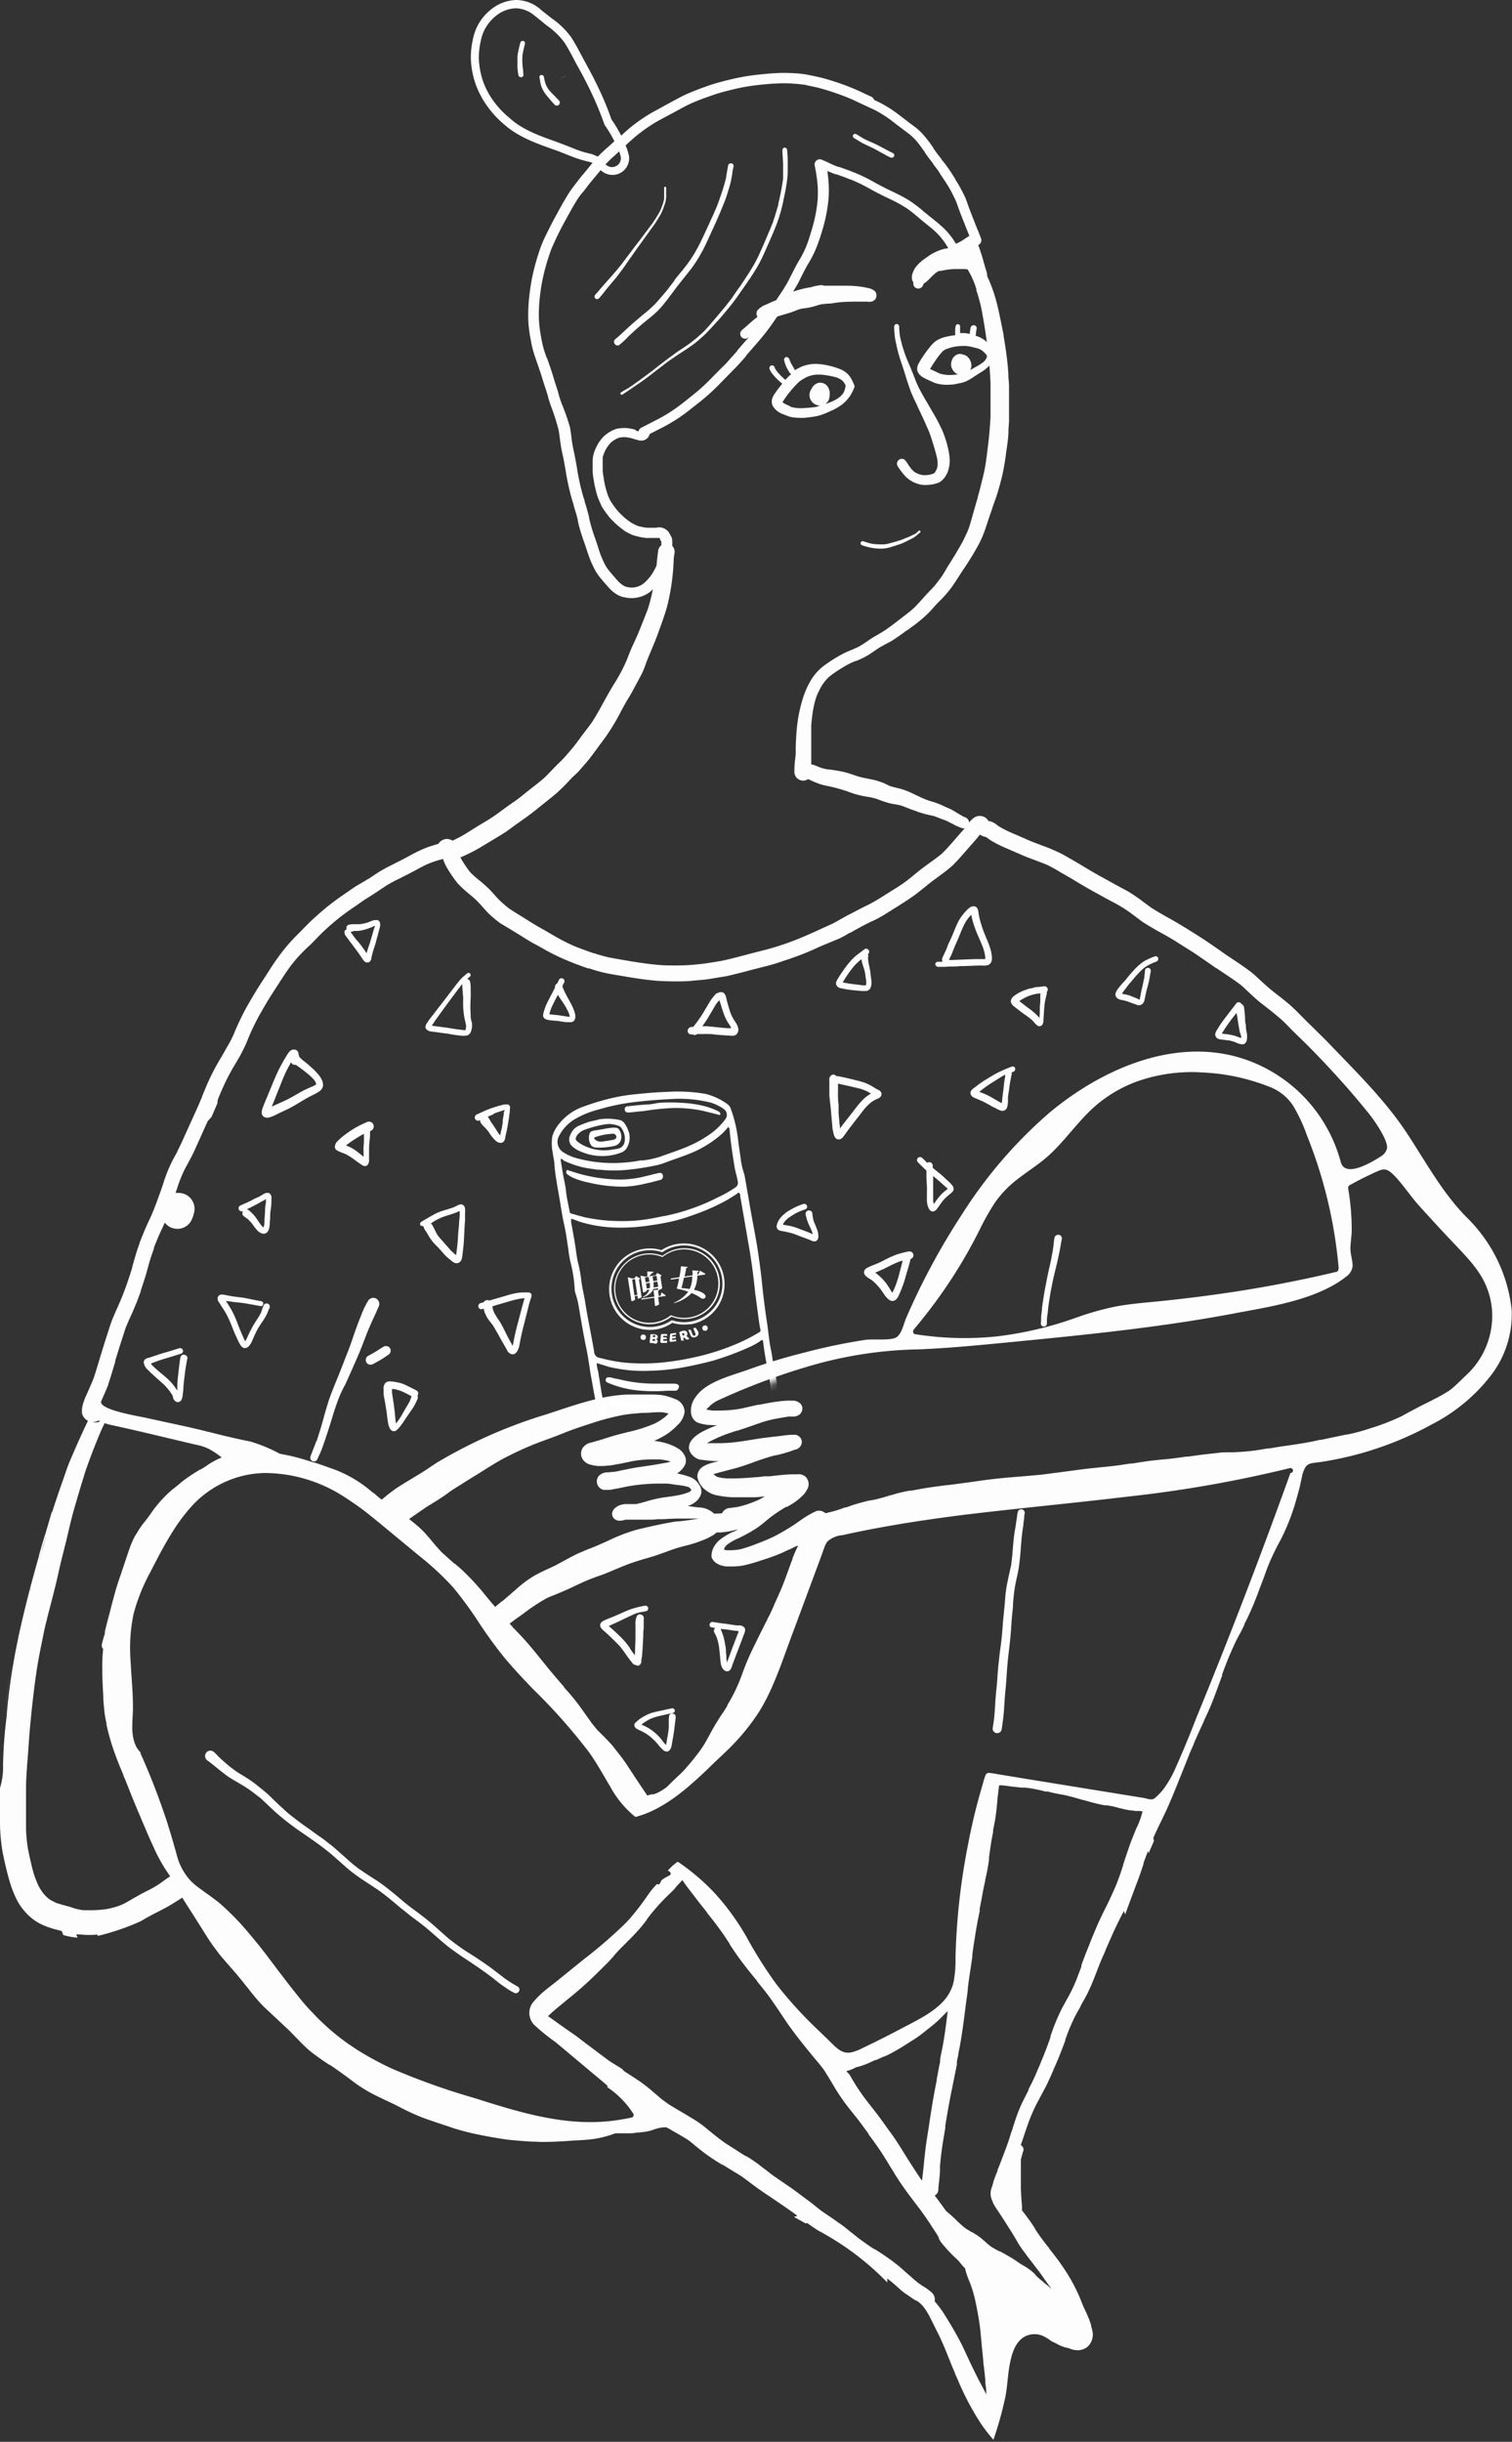 <svg xmlns="http://www.w3.org/2000/svg" xmlns:xlink="http://www.w3.org/1999/xlink" viewBox="0 0 228.8 369.44"><rect x="0" y="0" width="228.8" height="369.44" fill="#333333" stroke="none"/><defs><style>.cls-1,.cls-5{fill:#fff;}.cls-1,.cls-2{fill-rule:evenodd;}.cls-3{fill:#fdfdfd;}.cls-4{mask:url(#mask);}</style><mask id="mask" x="63.39" y="76.01" width="449.62" height="264.19" maskUnits="userSpaceOnUse"><path class="cls-1" d="M86,191.76c-1.41-4.38-.37-9.16,1.72-13.1a17.33,17.33,0,0,1,10.16-7.82,17.72,17.72,0,0,1,13.1,1.72c.89.5,1.8,1,2.72,1.44.52.17,1,.33,1.57.48a15.73,15.73,0,0,1,3.21,1.25,7.07,7.07,0,0,0-.71-3.49c7.36-1.51,5-12.29-1.9-12.73a108.15,108.15,0,0,0-37.14,4.13c-7.4,2.15-5.07,13,1.66,12.81a7.33,7.33,0,0,0,.27,1.3c-2.26,2.22-2.29,6.47-.1,9.17a6,6,0,0,0,5.79,5.78C86.24,192.39,86.12,192.08,86,191.76Z"/><path class="cls-1" d="M269.16,76c-8.36,0-8.38,13,0,13S277.54,76,269.16,76Z"/><path class="cls-1" d="M506.73,327.2c-8.37,0-8.38,13,0,13S515.11,327.2,506.73,327.2Z"/><path class="cls-2" d="M124,185.82c-1.54-.11-3.07-.17-4.6-.19a6.56,6.56,0,0,0-1.66-2.25q3.9-1.89,7.73-3.93c2.71-1.46,3.49-4.55,3-7.34l-.34-1.94a4.71,4.71,0,0,0-.58-1.54c.29-3.94-3.64-8.52-8.34-7.48-1.19.26-2.36.55-3.53.86a5.79,5.79,0,0,0-4.67-2.13,102.67,102.67,0,0,0-44.41,13.05,6.59,6.59,0,0,0-3,7.34,7.71,7.71,0,0,0,5,5.39l-.45.08c-7.09,1.37-5.58,13.69,1.73,12.77l.57-.08c.47,3.23,3.28,5,6.42,5.44.74.1,1.47.16,2.19.19l1.9.16a13.67,13.67,0,0,0-.23,2.35,6.63,6.63,0,0,0,6.5,6.5c8.91.45,19.19.12,27.71-2.91a11.13,11.13,0,0,0,7.22-8.59l5.11-3.64C132.6,194.16,130.67,186.29,124,185.82Z"/><path class="cls-1" d="M149.4,168.1c5.52-3,10.75-6.95,10.95-12.68a6.55,6.55,0,0,0-6.5-6.5,242,242,0,0,0-72.94,14.24c-4.51,1.64-5.67,7.86-3.16,11a6.89,6.89,0,0,0,.23,4.47l-4,1c-8.1,2.14-4.68,14.53,3.45,12.54.4-.11.79-.19,1.18-.29a6.76,6.76,0,0,0,1.14,2,6.93,6.93,0,0,0-2.23,4.5c-1.07,3.34.25,7.43,4.26,8.26,1.39.29,2.78.55,4.18.79,0,3.44,2.32,6.93,6.34,6.56a97.24,97.24,0,0,0,37.32-11.09c4.67-2.49,3.76-7.89.6-10.53a120,120,0,0,0,15.47-7.64c5-3,3.54-9.33-.67-11.38A5.42,5.42,0,0,0,149.4,168.1Z"/></mask></defs><g id="圖層_2" data-name="圖層 2"><g id="_0-ui_kits" data-name="0-ui_kits"><g id="woman1"><path class="cls-3" d="M121.49,63.22c.36,0,.72-.06,1.08-.1s.81-.12,1.2-.2a9.77,9.77,0,0,0,1.08-.36c.33-.13.64-.29,1-.44s.71-.34,1-.54a5.38,5.38,0,0,0,1.33-1.09,6.74,6.74,0,0,0,.47-.62,7.07,7.07,0,0,0,.5-.94.78.78,0,0,0,.05-.14.58.58,0,0,0,.07-.54c-.17-.36-.32-.72-.52-1.06a3.05,3.05,0,0,0-.73-.83,4,4,0,0,0-1-.56c-.38-.14-.77-.26-1.16-.37a10.08,10.08,0,0,0-1.09-.24,7.7,7.7,0,0,0-1.27-.13h-.11a4.38,4.38,0,0,0-1,.1h0a4.77,4.77,0,0,0-1.22.37l-.63.32-.28.17a.42.42,0,0,0-.06-.19c-.2-.35-.4-.69-.57-1-.06-.14-.11-.28-.16-.43a.52.52,0,0,0-.5-.38L119,54h0a.49.49,0,0,0-.31.24.51.51,0,0,0,0,.4,5.4,5.4,0,0,0,.8,1.74.56.56,0,0,0,.26.22,4,4,0,0,0-.44.38l-.47.49a11,11,0,0,1-1.19-1.18,5.31,5.31,0,0,1-.42-.63.14.14,0,0,0,0-.07.41.41,0,0,0-.39-.3h-.11a.41.41,0,0,0-.29.5,2.41,2.41,0,0,0,.46.79,6.44,6.44,0,0,0,.48.56c.3.32.63.61,1,.91l-.47.58c-.22.27-.42.56-.62.85a3.81,3.81,0,0,0-.33.55,2,2,0,0,0-.17.54c0,.1,0,.2,0,.3a.87.87,0,0,0,.06.32,1.13,1.13,0,0,0,.19.38,2.44,2.44,0,0,0,.39.46,3,3,0,0,0,1,.61c.33.13.65.27,1,.38a4.43,4.43,0,0,0,1,.17A11.43,11.43,0,0,0,121.49,63.22Zm-2.32-1.94a5.6,5.6,0,0,1-.55-.27,1.54,1.54,0,0,1-.19-.17h0a2.48,2.48,0,0,1,.18-.31,16.19,16.19,0,0,1,2.28-2.74,5.23,5.23,0,0,1,.56-.4l.51-.29a4.19,4.19,0,0,1,.49-.2,4.27,4.27,0,0,1,.48-.13,3.74,3.74,0,0,1,.66-.09h.64a12.67,12.67,0,0,1,2.37.43,3.68,3.68,0,0,1,.69.34,2.35,2.35,0,0,1,.33.3,2.23,2.23,0,0,1,.2.3l.16.33a.47.47,0,0,0-.06.15c0,.2-.09.39-.14.59a3,3,0,0,1-.2.4,3.87,3.87,0,0,1-.43.47,5.2,5.2,0,0,1-.88.59c-.41.2-.85.35-1.27.52l-.09,0a1.47,1.47,0,0,0,.48-.54,2.48,2.48,0,0,0,.16-1v0a.8.8,0,0,0-.08-.53c0-.08,0-.16-.07-.24a1.42,1.42,0,0,0-.65-.74,1.58,1.58,0,0,0-.64-.15,1.12,1.12,0,0,0-.4.07h0a1.52,1.52,0,0,0-.87.8l-.12.18a1.57,1.57,0,0,0,0,1.63,1.66,1.66,0,0,0,1.14.77,1.22,1.22,0,0,0,.27,0c-.2.07-.39.15-.59.2a11.33,11.33,0,0,1-1.29.15l-.72.05c-.2,0-.4,0-.6,0h-.12a5.13,5.13,0,0,1-1.16-.2C119.52,61.44,119.35,61.35,119.17,61.28Z"/><polygon class="cls-3" points="141.52 54.6 141.52 54.6 141.5 54.63 141.52 54.6"/><path class="cls-3" d="M135.52,51.61c.15.7.3,1.41.5,2.1s.43,1.34.65,2,.41,1.34.63,2,.44,1.35.72,2c.16.34.3.69.46,1s.31.65.46,1c.31.63.6,1.26.89,1.9.13.28.26.56.38.85s.28.61.4.92c.26.68.47,1.37.68,2.06s.37,1.29.52,1.94a5.47,5.47,0,0,1,.08.9,3.7,3.7,0,0,1-.1.58,4.68,4.68,0,0,1-.27.55l-.12.15-.12.08a2.76,2.76,0,0,1-.51.16,4.1,4.1,0,0,1-1,.09,3.24,3.24,0,0,1-.62-.12,4.69,4.69,0,0,1-.72-.33,3.38,3.38,0,0,1-.44-.4,5.93,5.93,0,0,1-.47-.62l-.24-.37a2.59,2.59,0,0,0-.38-.48.68.68,0,0,0-.86,0,.72.72,0,0,0-.18,1c.17.27.36.54.56.8a8.29,8.29,0,0,0,.73.84,4.6,4.6,0,0,0,1.75,1,3,3,0,0,0,.43.11,3.82,3.82,0,0,0,.68.06,5.44,5.44,0,0,0,1-.09c.22,0,.43-.08.64-.14l.23-.07a2,2,0,0,0,.36-.17,2.6,2.6,0,0,0,.45-.37,2.46,2.46,0,0,0,.39-.51,3.47,3.47,0,0,0,.27-.46,5,5,0,0,0,.34-2.38,10.5,10.5,0,0,0-.2-1.23c-.08-.36-.16-.71-.27-1.07a14.7,14.7,0,0,0-.7-1.92q-.47-1-1-1.95l-1.05-1.8c-.36-.62-.73-1.24-1.07-1.87l-.32-.6c-.3-.61-.55-1.23-.79-1.86s-.51-1.28-.79-1.92A21.46,21.46,0,0,1,136.21,51a10.83,10.83,0,0,1-.15-1.61.39.39,0,0,0-.39-.37h0a.41.41,0,0,0-.36.42c0,.36,0,.72.06,1.08A8.4,8.4,0,0,0,135.52,51.61Z"/><polygon class="cls-3" points="138.91 73.16 138.93 73.16 138.93 73.16 138.88 73.15 138.91 73.16"/><polygon class="cls-3" points="84.51 12.05 85.58 11.52 85.58 11.5 84.51 12.05"/><polygon class="cls-3" points="138.96 122.95 138.86 122.92 139.06 122.99 139.07 122.99 139.04 122.98 138.96 122.95"/><path class="cls-3" d="M49.66,212.17c-.24.77-.47,1.55-.68,2.33-.33,1.24-.72,2.46-1.12,3.68,0-.05,0-.09,0-.14-.13.37-.26.74-.42,1.11L47,220.3a.58.58,0,0,0,.27.76.57.57,0,0,0,.75-.27c.2-.47.43-.93.62-1.4s.36-1,.52-1.45c.24-.71.47-1.42.7-2.13s.44-1.46.67-2.18.48-1.43.75-2.13.63-1.41,1-2.1c.64-1.4,1.26-2.82,1.88-4.24.55-1.25,1-2.54,1.51-3.8s1.11-2.45,1.64-3.69a.92.92,0,0,0-.83-1.31.81.81,0,0,0-.31.06h0a1,1,0,0,0-.51.46,13,13,0,0,0-1,2.1c-.3.73-.58,1.47-.84,2.2s-.52,1.52-.79,2.28-.52,1.34-.77,2-.57,1.47-.86,2.21-.61,1.48-.9,2.22S49.89,211.41,49.66,212.17Z"/><path class="cls-3" d="M58.41,203.66a.82.82,0,0,0-.43.12h0c-.4.24-.78.5-1.17.74s-.77.44-1.16.65a.74.74,0,0,0-.18,1,.75.75,0,0,0,.47.3.8.8,0,0,0,.56-.12c.39-.21.78-.42,1.16-.65s.78-.5,1.15-.76a.72.72,0,0,0,.18-1A.7.7,0,0,0,58.41,203.66Z"/><path class="cls-3" d="M110.6,45.29l-.45.58c-.53.68-1.1,1.35-1.65,2l-.84,1-.39.45-.44.49c-.14.14-.27.29-.41.42s-.31.3-.48.44l-.5.45-.45.36-.5.39c-.18.14-.37.27-.56.4s-.65.45-1,.67-.74.51-1.1.78l-.52.37-.67.51-1,.76-.9.72,0,0-1,.74-.63.47c-.18.14-.37.27-.56.4-.67.49-1.37,1-2.09,1.38l-.48.29a.19.19,0,0,0-.07.27.2.2,0,0,0,.27.07c.75-.49,1.5-1,2.23-1.5s1.42-1,2.13-1.55,1.4-1.07,2.1-1.61c.32-.24.64-.49,1-.72l.63-.44.58-.38.44-.29.59-.38.63-.44c.17-.11.33-.23.49-.35.36-.27.7-.55,1-.83l.47-.42.2-.18.27-.27c.29-.29.57-.59.84-.89s.64-.72,1-1.09c.57-.66,1.13-1.33,1.68-2,.27-.33.53-.67.77-1s.54-.75.8-1.13c.48-.67.94-1.35,1.39-2,.25-.37.5-.75.74-1.14.12-.19.24-.37.35-.57l.38-.67c.11-.19.2-.4.3-.59s.18-.36.26-.54c.18-.38.35-.76.52-1.15.38-.85.75-1.71,1.12-2.57.08-.18.15-.36.22-.55s.16-.38.23-.57l.27-.77c.06-.17.11-.34.16-.51s.13-.39.18-.58.13-.54.2-.8.17-.74.24-1.1.12-.49.16-.74.1-.48.14-.72.07-.46.11-.69.08-.52.11-.78h0a10.35,10.35,0,0,0,.09-1.12c0-.37,0-.76,0-1.14,0-.74,0-1.5-.1-2.24a.35.35,0,0,0-.7,0h0c0,.74.09,1.48.1,2.22,0,.36,0,.72,0,1.08l0,.6c0,.16,0,.32,0,.47-.12.83-.26,1.66-.43,2.47l-.3,1.35c0,.21-.1.42-.16.63s-.08.33-.14.5-.15.51-.23.77l-.22.63c0,.17-.11.33-.17.49l-.27.68c-.36.83-.7,1.65-1.06,2.48-.16.36-.32.73-.49,1.09s-.18.41-.28.62-.22.45-.34.68a1.62,1.62,0,0,1-.1.18l-.23.43c-.09.16-.19.32-.29.48l-.3.5-.45.7-.74,1.12c-.23.36-.47.7-.71,1l-1,1.47Z"/><path class="cls-3" d="M99.54,45.54c-.16.19-.33.37-.51.55s-.4.38-.6.57c-.38.36-.79.69-1.19,1l-1.17,1c-.5.43-1,.88-1.47,1.32l-.71.66c-.27.25-.54.48-.82.7a.59.59,0,0,0-.14.23A.53.53,0,0,0,93,52a.55.55,0,0,0,.31.25.49.49,0,0,0,.41-.06A12.26,12.26,0,0,0,95,51c.34-.34.71-.67,1.07-1,.77-.7,1.57-1.36,2.37-2,.21-.17.42-.36.63-.54l.22-.21a3.71,3.71,0,0,0,.29-.27c.35-.37.7-.75,1-1.15.69-.85,1.33-1.75,2-2.63l.1-.13q1-1.24,2-2.52c.18-.23.33-.48.5-.72s.23-.35.34-.53.27-.42.39-.64l.47-.85.28-.56c.11-.22.22-.45.32-.67l.66-1.44.7-1.53c.21-.47.41-.94.61-1.4s.4-1,.59-1.44.38-1,.53-1.49.34-1.06.47-1.61c.06-.22.1-.44.14-.66l.14-.78c0-.33.11-.65.17-1a.41.41,0,0,0-.29-.52h-.1a.41.41,0,0,0-.41.3h0l-.3,1.66c0,.24-.08.48-.14.7s-.15.55-.23.82c-.3,1-.65,2-1,2.93l-.15.36c-.21.48-.42,1-.64,1.45s-.38.84-.58,1.26l-.72,1.56q-.33.7-.69,1.41c-.13.26-.28.51-.42.77s-.25.43-.38.64l-.44.69-.55.77c-.3.38-.59.76-.9,1.13s-.68.82-1,1.24l0,0,0,.06,0,0-.55.72.07-.1c-.32.42-.63.85-1,1.27S99.89,45.14,99.54,45.54ZM102,42.47h0Z"/><path class="cls-3" d="M90.63,45.15c.32-.36.61-.72.9-1.09s.54-.68.82-1,.57-.69.85-1L94,41c.27-.35.52-.72.77-1.08s.46-.67.7-1l.81-1.15c.22-.32.45-.63.68-.95l1.52-2.11L99,34c.12-.17.23-.35.34-.52s.2-.31.29-.47.29-.47.41-.72a6.71,6.71,0,0,0,.36-.83l.15-.42c.06-.18.11-.37.16-.55s.07-.41.09-.62,0-.43,0-.64,0-.55,0-.83a.15.15,0,0,0-.15-.15.16.16,0,0,0-.15.15h0c0,.29,0,.58,0,.87,0,.13,0,.25,0,.37l0,.41a5.17,5.17,0,0,1-.22.86c-.08.23-.17.46-.26.69a5.72,5.72,0,0,1-.32.66l-.19.31-.3.5-.47.69a5,5,0,0,1-.34.46l-1.64,2.19-.72.93-.65.87c-.47.61-.93,1.23-1.39,1.84l-.78.95-.87,1c-.3.33-.6.67-.89,1s-.57.66-.86,1l-.51.58a.41.41,0,0,0,0,.58A.43.43,0,0,0,90.63,45.15Z"/><path class="cls-3" d="M130.35,21.56c.37.2.75.38,1.14.56s.77.36,1.14.57l1.16.64c.32.18.64.36,1,.51a.36.36,0,0,0,.27,0,.41.41,0,0,0,.22-.17.36.36,0,0,0-.13-.49c-.41-.2-.81-.41-1.22-.63s-.78-.42-1.18-.62-.77-.36-1.16-.53a9.89,9.89,0,0,1-1.13-.56l-.93-.57a.3.3,0,0,0-.16,0,.33.33,0,0,0-.28.16h0a.34.34,0,0,0,.12.44C129.57,21.09,130,21.35,130.35,21.56Z"/><path class="cls-3" d="M79.19,6.19l-.1,0a.39.39,0,0,0-.36.28h0c-.1.38-.19.75-.27,1.13a7.34,7.34,0,0,0-.16,1c0,.19,0,.39,0,.58s0,.31,0,.47,0,.36,0,.54a11.57,11.57,0,0,0,.15,1.2.4.4,0,0,0,.49.28.43.43,0,0,0,.24-.18.47.47,0,0,0,0-.31l0-.19c0-.37-.09-.74-.11-1.12a9.5,9.5,0,0,1,0-1.6q.15-.82.36-1.62A.37.37,0,0,0,79.19,6.19Z"/><path class="cls-3" d="M83.86,14.45c-.28-.27-.54-.55-.79-.84a4,4,0,0,1-.43-.71,5.82,5.82,0,0,1-.33-1.29.35.35,0,0,0-.35-.26h-.09a.31.31,0,0,0-.21.16.36.36,0,0,0,0,.27A7.8,7.8,0,0,0,81.89,13a5,5,0,0,0,.93,1.57c.37.44.73.87,1.12,1.29a.46.46,0,0,0,.65-.65Z"/><polygon class="cls-3" points="138.86 80.29 138.86 80.29 138.87 80.29 138.86 80.29"/><path class="cls-3" d="M130.41,82.48a9.25,9.25,0,0,0,1.3.37A7.33,7.33,0,0,0,133,83a4.24,4.24,0,0,0,.62,0,5.46,5.46,0,0,0,.69-.1,5.62,5.62,0,0,0,.55-.15l.58-.18c.32-.1.63-.21,1-.33l.49-.22.47-.24a9.34,9.34,0,0,0,.89-.46,3,3,0,0,0,.4-.3l.38-.32,0,0,.17-.14a.16.16,0,0,0,0-.24h0a.17.17,0,0,0-.12-.05.18.18,0,0,0-.12.05c-.07.08-.15.14-.23.22l-.25.21L138,81l-.46.22h0l-.62.25,0,0a7.15,7.15,0,0,1-.77.29l-.79.24-.78.21a4.87,4.87,0,0,1-.76.15l-.43,0H133a8.66,8.66,0,0,1-.89-.07,5.18,5.18,0,0,1-.66-.14l-.82-.26a.32.32,0,0,0-.4.22A.33.33,0,0,0,130.41,82.48Z"/><path class="cls-3" d="M44,158.93a.75.75,0,0,0-.14.12,2.41,2.41,0,0,0-.41.54c-.34.53-.64,1.07-.94,1.62s-.58,1.14-.83,1.72-.49,1.17-.73,1.75l-.72,1.73-.35.86-.13.36a1.66,1.66,0,0,0-.13.91.76.76,0,0,0,.52.52,1.09,1.09,0,0,0,.62,0,5.31,5.31,0,0,0,.56-.2c.26-.1.51-.24.75-.36.55-.27,1.1-.51,1.64-.78,1-.51,2-1.18,3-1.73l.79-.4a5,5,0,0,0,.84-.48,1.33,1.33,0,0,0,.52-.71,1.69,1.69,0,0,0-.15-1,3.37,3.37,0,0,0-.6-.9c-.15-.18-.32-.36-.48-.53s-.36-.33-.54-.5c-.39-.35-.78-.7-1.19-1a4.47,4.47,0,0,1-.63-.6l0,0s0-.07,0-.1a.71.71,0,0,0-.08-.18A.85.85,0,0,0,45,159a.66.66,0,0,0-.48-.2.63.63,0,0,0-.19,0v0A1.05,1.05,0,0,0,44,158.93Zm.58,2.17a.4.4,0,0,0,.19,0l.37.27c.34.24.69.49,1,.76L46,162l.72.59a6.45,6.45,0,0,1,.9.91,1.82,1.82,0,0,1,.15.27,1.34,1.34,0,0,1,.07.27v0l-.1.1a5.56,5.56,0,0,1-.78.37l-.81.37c-.52.25-1,.54-1.51.83a16.28,16.28,0,0,1-1.54.82c-.55.26-1.11.5-1.66.75l-.31.15c.08-.22.17-.44.26-.66l.6-1.51c.21-.52.41-1,.62-1.55s.38-.91.58-1.36.4-.81.62-1.21h0c.08-.15.15-.29.24-.43A.55.55,0,0,0,44.55,161.1Z"/><path class="cls-3" d="M75.41,199.57v0l0,0Z"/><path class="cls-3" d="M80,195.54h-.27q-.39,0-.78,0a9.44,9.44,0,0,0-1.75.31l-1.6.47-1.57.45a.73.73,0,0,0-.44-.05.64.64,0,0,0-.4.3l-.45.13a.48.48,0,0,0-.35.57.47.47,0,0,0,.56.35l.28-.08c0,.08,0,.16,0,.24a5.09,5.09,0,0,0,.34.84c.06.11.11.22.17.32a5.15,5.15,0,0,0,.32.45l.47.6c.28.42.52.87.77,1.3s.54,1,.82,1.46l.4.69c.06.12.13.24.2.36a1.08,1.08,0,0,0,.56.59.73.73,0,0,0,.58,0,1.09,1.09,0,0,0,.39-.38,2.51,2.51,0,0,0,.26-.58,5.84,5.84,0,0,0,.17-.81c.1-.54.22-1.07.34-1.6.07-.3.14-.6.22-.9s.14-.54.21-.82c.14-.56.29-1.13.43-1.7a16,16,0,0,1,.46-1.64c.08-.23.18-.5,0-.71A.52.52,0,0,0,80,195.54Zm-.94,2c-.16.56-.3,1.13-.45,1.69-.3,1.13-.6,2.25-.83,3.39-.07.34-.11.69-.21,1l-.06-.12c-.09-.18-.19-.35-.29-.53-.21-.37-.41-.75-.6-1.13s-.37-.76-.57-1.13c-.09-.18-.19-.36-.29-.54a6.49,6.49,0,0,0-.36-.55L75,199a4.78,4.78,0,0,1-.32-.64,4.91,4.91,0,0,1-.15-.51,1.43,1.43,0,0,0,0-.22l1.6-.47c.49-.14,1-.3,1.48-.43a11.34,11.34,0,0,1,1.52-.3h0l.26,0-.07.19C79.22,196.92,79.15,197.21,79.08,197.49Z"/><path class="cls-3" d="M126.2,162.56a.7.7,0,0,0-.47.19h0a.71.71,0,0,0-.23.49,4.86,4.86,0,0,0,0,.54c0,.18,0,.35,0,.53,0,.37,0,.73,0,1.1,0,.7.12,1.4.19,2.1s.12,1.32.18,2l.09,1c0,.32.1.61.16.92a1.57,1.57,0,0,0,.08.31,1,1,0,0,0,.35.54.69.69,0,0,0,.58.08,1.21,1.21,0,0,0,.52-.43c.19-.23.35-.5.53-.73.37-.51.75-1,1.14-1.51s.8-1,1.2-1.55l.29-.36a7.28,7.28,0,0,1,1.13-1.09,5.46,5.46,0,0,1,.75-.41l.19-.08a1,1,0,0,0,.39-.3.61.61,0,0,0,.11-.51.78.78,0,0,0-.42-.47l-.39-.2-.39-.24a6.53,6.53,0,0,0-.82-.45,5.7,5.7,0,0,0-1-.37c-.3-.1-.61-.17-.91-.24q-.89-.23-1.77-.42l-.65-.14a.58.58,0,0,0-.39,0,.68.68,0,0,0-.5-.25Zm.61,2.45c0-.28,0-.56,0-.84a1.8,1.8,0,0,1,0-.22c.76.17,1.52.33,2.27.51l1.15.28a6.31,6.31,0,0,1,.91.35c.21.1.41.22.61.34l.1,0-.16.09a4.87,4.87,0,0,0-.8.57,10.51,10.51,0,0,0-1.31,1.44l-.6.78-.58.74c-.39.5-.79,1-1.16,1.52a2.43,2.43,0,0,0-.14.2l0-.16c0-.2,0-.4-.08-.61,0-.54-.09-1.08-.12-1.62h0c0-.3,0-.59,0-.88s0-.56-.06-.84A16.12,16.12,0,0,1,126.81,165Z"/><path class="cls-3" d="M141.53,145.82a.45.45,0,0,0,.42.46l1,0,.74-.05c.53,0,1.06,0,1.59-.06,1.09,0,2.17-.09,3.26-.09a2.5,2.5,0,0,0,1-.08,1.27,1.27,0,0,0,.27-.18.87.87,0,0,0,.22-.35,1.28,1.28,0,0,0,.07-.34,1.71,1.71,0,0,0,0-.32,6.18,6.18,0,0,0-.28-1.41,13.54,13.54,0,0,0-.53-1.38c-.16-.39-.32-.77-.47-1.16s-.34-1-.48-1.49a9.49,9.49,0,0,1-.3-1.5,1.26,1.26,0,0,0-.1-.33.67.67,0,0,0-.43-.41.75.75,0,0,0-.26,0,.71.71,0,0,0-.32.07h0a2.54,2.54,0,0,0-.34.23,7.81,7.81,0,0,0-1.5,1.85c-.5.94-.84,2-1.28,2.91-.16.32-.31.63-.44,1s-.23.58-.36.86l-.27.57a2.56,2.56,0,0,0-.11.24.71.71,0,0,0,0,.65l-.64,0A.44.44,0,0,0,141.53,145.82Zm2.07-.59c.09-.15.15-.32.23-.48s.16-.33.23-.51l.21-.53c.12-.31.25-.63.39-.94.42-.9.75-1.83,1.17-2.73.11-.21.22-.43.35-.64a5.13,5.13,0,0,1,.44-.6c.12-.14.25-.29.38-.42h0l0,.19c.05.24.11.48.17.72.13.45.28.9.44,1.34.33.88.75,1.73,1.09,2.61a6.2,6.2,0,0,1,.39,1.58,1.41,1.41,0,0,1,0,.29v0h-.06c-.26,0-.53,0-.79,0h-.8l-1.57.06-1.68.07-.65,0A.32.32,0,0,0,143.6,145.23Z"/><path class="cls-3" d="M150.12,162.77l-1.31.8-.66.45-.61.48a2.06,2.06,0,0,0-.6.54.61.61,0,0,0-.06.49.77.77,0,0,0,.31.42,1.79,1.79,0,0,0,.39.2l1.12.48c.34.17.67.35,1,.53l.5.29c.2.11.42.19.62.28l-.08,0,.55.25a.92.92,0,0,0,.61.06.8.8,0,0,0,.53-.62,4.06,4.06,0,0,0,.1-.78c0-.19,0-.38,0-.57,0-.36.1-.73.15-1.09s.1-.78.16-1.17.16-.79.23-1.19a.56.56,0,0,0,0-.36v0l.31-.12a.4.4,0,0,0,.21-.25.47.47,0,0,0,0-.33.39.39,0,0,0-.25-.2.22.22,0,0,0-.12,0,.54.54,0,0,0-.21.05h0c-.54.2-1.06.42-1.58.67S150.55,162.51,150.12,162.77Zm2-.18c0,.35-.09.7-.14,1s-.08.79-.13,1.19-.11.75-.15,1.13-.06.68-.11,1v0l-.26-.14-.46-.26L150,166a11.53,11.53,0,0,0-1.12-.54l-.54-.21-.14-.06.3-.25.63-.48c.64-.45,1.31-.86,2-1.29h0a9.4,9.4,0,0,1,1-.58Z"/><path class="cls-3" d="M170.86,148.87c.26-.28.52-.6.77-.9s.54-.6.82-.9a6.36,6.36,0,0,1,.91-.8,8.28,8.28,0,0,1,1.67-.8.44.44,0,0,0,.21-.25.47.47,0,0,0,0-.33.46.46,0,0,0-.25-.21l-.12,0a.54.54,0,0,0-.22.05h0a13.12,13.12,0,0,0-1.33.59,3.75,3.75,0,0,0-.62.42l-.27.21c-.17.14-.33.3-.49.45-.3.3-.58.63-.86.94s-.54.65-.82,1a12,12,0,0,0-1.09,1.27,2.2,2.2,0,0,0-.21.32,2.07,2.07,0,0,0-.15.34.7.7,0,0,0,.07.53l.1.15a.7.7,0,0,0,.19.15l.23.11.23.07.39.07a6.45,6.45,0,0,1,.75.22c.27.1.53.21.81.3a2.42,2.42,0,0,1,.35.12.75.75,0,0,0,.33.1.81.81,0,0,0,.61-.2,1.17,1.17,0,0,0,.33-.62c0-.13.06-.27.08-.41.06-.29.12-.59.19-.88s.17-.62.25-.94.16-.64.22-1,.15-.76.2-1.15a.44.44,0,0,0-.42-.46.47.47,0,0,0-.32.12.41.41,0,0,0-.14.3c0,.25-.05.5-.08.74s0,.4-.09.6c-.08.46-.19.9-.29,1.35s-.19.91-.27,1.37a2.45,2.45,0,0,1-.08.29l0,.08,0,0h0l-.3-.17-.26-.11-.56-.22a5.2,5.2,0,0,0-.55-.21,4.29,4.29,0,0,0-.62-.14,2.62,2.62,0,0,1-.38-.09,4.53,4.53,0,0,1,.45-.63Z"/><polygon class="cls-3" points="33.21 196.04 33.21 196.04 33.22 196.03 33.21 196.04"/><path class="cls-3" d="M32.93,196.51a.64.64,0,0,0,.07.28c0,.06,0,.11.08.16l.09.13.37.59.37.57c.12.2.23.37.33.56.22.4.41.82.59,1.24s.35.86.52,1.29.38.87.58,1.3a6.45,6.45,0,0,0,.29.59c.07.13.15.26.23.38a1.33,1.33,0,0,0,.27.26.63.63,0,0,0,.29.1.77.77,0,0,0,.36-.07,1.33,1.33,0,0,0,.3-.23l.14-.18a2.07,2.07,0,0,0,.27-.45c.11-.23.21-.47.31-.71l.26-.57c.15-.31.31-.62.49-.92s.37-.57.56-.86a9.71,9.71,0,0,0,.54-.87c.16-.29.3-.64.44-1a.61.61,0,0,1,.07-.14.49.49,0,0,0,.06-.37.45.45,0,0,0-.21-.31.48.48,0,0,0-.37-.06.49.49,0,0,0-.3.21,4.37,4.37,0,0,0-.27.68,4.93,4.93,0,0,1-.19.54,7.61,7.61,0,0,1-.51.87c-.2.32-.41.63-.6.95a22.19,22.19,0,0,0-1,2,2.07,2.07,0,0,1-.27.45l0,0c-.09-.18-.18-.35-.25-.53s-.19-.43-.28-.64c-.18-.43-.36-.85-.53-1.29a15.42,15.42,0,0,0-1.12-2.49l-.52-.83-.21-.31.38.05c.3,0,.59.1.89.12.61.06,1.22.12,1.82.22l1.06.19h0l1,.18a.4.4,0,0,0,.3,0,.39.39,0,0,0,.18-.22.35.35,0,0,0,0-.3.39.39,0,0,0-.23-.19l-1.14-.21.1,0-.36-.06c-.51-.1-1-.22-1.53-.29s-1.06-.12-1.59-.21-.91-.18-1.37-.25H33.6a.86.86,0,0,0-.39.09.58.58,0,0,0-.19.19A.66.66,0,0,0,32.93,196.51Z"/><path class="cls-3" d="M63.64,185.44a.51.51,0,0,1,.56.48c.15.23.31.45.45.69s.23.41.36.61a7.21,7.21,0,0,0,1,1.23c.35.34.68.71,1,1.08.15.18.31.35.48.52s.43.38.65.56l.27.22.15.11a1,1,0,0,0,.51.18.75.75,0,0,0,.53-.19,1.11,1.11,0,0,0,.28-.48,3.44,3.44,0,0,0,.1-.63c.08-.56.14-1.13.19-1.7s.06-1.14.09-1.7.06-1.16.11-1.74c0-.25,0-.5,0-.75l0-.35a4.18,4.18,0,0,0,0-.71.71.71,0,0,0-.48-.65.47.47,0,0,0-.17,0,1.39,1.39,0,0,0-.55.19h0a4.91,4.91,0,0,1-.62.28c-.36.14-.73.25-1.1.36a9.72,9.72,0,0,0-1.25.43c-.37.17-.74.38-1.1.58l-1.38.81A.45.45,0,0,0,63.64,185.44Zm6.17-2.35h0Zm-4.14,1.7a11,11,0,0,1,1.33-.66c.45-.16.9-.29,1.36-.44h0c.26-.08.51-.18.77-.28l.43-.19c0,.1,0,.21,0,.32s0,.29,0,.44l-.09.91c0,.56-.09,1.12-.13,1.68s-.06,1.14-.12,1.71-.13,1.09-.2,1.63c-.25-.21-.49-.42-.72-.64s-.46-.53-.7-.79-.45-.52-.68-.77a8.8,8.8,0,0,1-.63-.74,5.41,5.41,0,0,1-.42-.74c-.15-.31-.3-.61-.48-.91a.7.7,0,0,0-.2-.22Z"/><path class="cls-3" d="M71.11,147.28a.32.32,0,0,0-.44,0h0l-.65.56a4.77,4.77,0,0,0-.53.57c-.33.39-.64.8-.95,1.21-.62.8-1.22,1.61-1.84,2.4-.3.38-.6.76-.89,1.15s-.61.77-.9,1.17c-.13.18-.26.37-.38.56a.66.66,0,0,0-.09.19,2.1,2.1,0,0,0-.06.24.67.67,0,0,0,.06.28.79.79,0,0,0,.14.18,1.38,1.38,0,0,0,.81.29l.71.09.68.1.74.1c.25,0,.49.08.73.12.48.08,1,.15,1.45.2a4.32,4.32,0,0,0,.88,0,.88.88,0,0,0,.58-.41,1.54,1.54,0,0,0,.2-.54,2.25,2.25,0,0,0,.06-.36,2.57,2.57,0,0,0,0-.48c0-.11,0-.22-.06-.33s-.1-.5-.14-.75c0-.1,0-.22,0-.32a19.7,19.7,0,0,1,0-2.43,11.81,11.81,0,0,0,0-1.19,6.66,6.66,0,0,0-.08-1.34.56.56,0,0,0-.45-.43l.47-.4A.33.33,0,0,0,71.11,147.28Zm-.62,8.33a1,1,0,0,1-.07.25v0a3.28,3.28,0,0,1-.63-.06l-.61-.07c-.45-.06-.89-.14-1.33-.21s-.85-.11-1.27-.17l-1.23-.16h0c.08-.14.17-.27.26-.41h0c.12-.2.26-.4.4-.59l.88-1.22c.59-.81,1.18-1.61,1.78-2.41.42-.57.85-1.15,1.29-1.7a4.56,4.56,0,0,0,0,.52l.06.71c0,.24.05.48.06.71s0,.48,0,.72c0,.49,0,1,.06,1.46a10.49,10.49,0,0,0,.26,1.57,6.19,6.19,0,0,1,.13.62A2,2,0,0,1,70.49,155.61Z"/><path class="cls-3" d="M108.44,150.28a1.85,1.85,0,0,0-.28.28,7.23,7.23,0,0,0-.55.69c-.31.46-.57.94-.86,1.41-.15.27-.31.53-.47.79s-.34.51-.51.76l-.52.72c-.12.14-.24.29-.35.44l-.22,0a.62.62,0,0,0-.39.14.55.55,0,0,0,.35,1l.18,0h0a.56.56,0,0,0,.67-.06c.3,0,.6,0,.9,0a7.66,7.66,0,0,1,.83,0c.27,0,.54,0,.81.06.54.05,1.08.1,1.63.13l.82.05a1.82,1.82,0,0,0,.57,0,.83.83,0,0,0,.43-.23,1,1,0,0,0,.25-.62,1.58,1.58,0,0,0-.14-.65,1.55,1.55,0,0,0-.19-.36c-.1-.17-.21-.34-.32-.5a7.25,7.25,0,0,1-.51-1c-.17-.49-.32-1-.46-1.49-.06-.24-.13-.48-.18-.73a2.54,2.54,0,0,0-.13-.45.79.79,0,0,0-.53-.55l-.14,0-.2,0h0a.68.68,0,0,0-.26.12Zm.46,1h0a.56.56,0,0,0,0,.12,5,5,0,0,0,.16.55c.11.39.23.78.37,1.17a8.08,8.08,0,0,0,.53,1.25c.2.39.49.72.66,1.1l0,.09-.17,0-.39,0-.72-.06-1.59-.16-.77-.07c-.23,0-.47,0-.71,0a.71.71,0,0,0,.1-.14c.28-.39.55-.78.79-1.18l.74-1.25.35-.6c.13-.2.27-.4.42-.59h0C108.79,151.45,108.85,151.39,108.9,151.32Z"/><path class="cls-3" d="M135.67,189.81a17.06,17.06,0,0,0-1.74.78l-.7.36c-.27.13-.55.24-.82.35l-.76.31-.35.17a1.06,1.06,0,0,0-.45.36.67.67,0,0,0,0,.72,2.26,2.26,0,0,0,.78.63,5.74,5.74,0,0,1,.5.36,8.9,8.9,0,0,1,1.21,1.32l.47.69a3,3,0,0,0,.3.4,3.44,3.44,0,0,0,.4.37.9.9,0,0,0,.51.2.87.87,0,0,0,.59-.24,1.44,1.44,0,0,0,.28-.37L136,196c.14-.3.27-.61.4-.92.2-.52.4-1.06.55-1.6s.32-1.12.49-1.68.25-.88.35-1.32a.58.58,0,0,0-.17-1.14l-.13,0h0A16.11,16.11,0,0,0,135.67,189.81Zm.4,2.95a15.05,15.05,0,0,1-.88,2.52c-.05.1-.1.2-.16.3l-.07-.09c-.2-.3-.38-.61-.57-.91a7.46,7.46,0,0,0-.78-1,7.67,7.67,0,0,0-.94-.86,2.07,2.07,0,0,0-.24-.17l.33-.14c.36-.16.72-.3,1.07-.48l1-.5c.34-.17.7-.33,1.06-.48s.46-.16.7-.23c-.05.23-.11.47-.17.7C136.3,191.88,136.18,192.32,136.07,192.76Z"/><path class="cls-3" d="M96.67,252a.87.87,0,0,0,.27-.27.91.91,0,0,0,.11-.25l0-.11a1.16,1.16,0,0,0,0-.18c0-.15.06-.31.08-.47.11-1,.15-2.1.21-3.14,0-.4,0-.8.07-1.2,0-.19,0-.38,0-.56s0-.45,0-.68a.93.93,0,0,1,0-.13.58.58,0,0,0-.37-.72.61.61,0,0,0-.44,0,.58.58,0,0,0-.27.33,2.53,2.53,0,0,0-.17,1.12c0,.28,0,.56,0,.84,0,.49,0,1,0,1.47l-.06,1.48c0,.3,0,.59-.06.89l-.71-1,0-.06,0-.05,0,.05a11.87,11.87,0,0,0-.76-1,12.39,12.39,0,0,0-.87-.9l-.46-.44c-.16-.14-.31-.3-.48-.44l-.48-.43-.16-.13.18-.09.55-.25,1-.46c.7-.34,1.39-.68,2.11-1s1.2-.31,1.8-.45a.43.43,0,0,0,.32-.51.42.42,0,0,0-.42-.33h-.09c-.55.12-1.1.23-1.64.39a11,11,0,0,0-1.57.6l-1.41.62-.73.29c-.25.09-.47.2-.7.3a1.92,1.92,0,0,0-.46.27.49.49,0,0,0-.16.19,1.32,1.32,0,0,0-.09.3.71.71,0,0,0,.08.31,1.37,1.37,0,0,0,.15.21,2.13,2.13,0,0,0,.26.26l.26.23.55.5.54.52c.35.34.7.68,1,1s.58.7.85,1.08.63.92,1,1.36l.2.26a.72.72,0,0,0,.51.3A.7.7,0,0,0,96.67,252Z"/><path class="cls-3" d="M107.73,246.22l.51.09a.53.53,0,0,0-.15.67c.13.25.26.5.36.75a6.62,6.62,0,0,1,.24.84,6.72,6.72,0,0,1,.16,1L109,251a4.32,4.32,0,0,0,.15,1,1.38,1.38,0,0,0,.19.41,1.29,1.29,0,0,0,.34.36.54.54,0,0,0,.21.08l.12,0a.55.55,0,0,0,.18,0,.74.74,0,0,0,.41-.35,4.71,4.71,0,0,0,.21-.52c0-.13.08-.25.13-.38l.26-.7.54-1.42.54-1.4.25-.69c.14-.34.34-.76.14-1.11a1,1,0,0,0-.82-.36l-.38,0-.72-.1-.79-.13-.76-.09c-.47-.06-.94-.14-1.4-.21h0a.4.4,0,0,0-.28.12h0a.41.41,0,0,0-.14.31.42.42,0,0,0,.11.32A.52.52,0,0,0,107.73,246.22Zm2.1.3,1.07.16.86.1,0,.12-.15.37c-.08.22-.17.45-.26.67-.16.43-.32.86-.49,1.28l-.51,1.39c-.08.23-.17.45-.25.67s-.07.21-.11.32c0-.19,0-.37-.07-.56,0-.34,0-.69-.07-1h0c0-.39,0-.78-.11-1.16a11.5,11.5,0,0,0-.23-1.14,8.43,8.43,0,0,0-.44-1.22.16.16,0,0,0,0-.07Z"/><path class="cls-3" d="M51,172.74a1.39,1.39,0,0,0-.21.27.43.43,0,0,0,0,.07,1,1,0,0,0-.12.35.67.67,0,0,0,.29.6,2.09,2.09,0,0,0,.36.19c.25.12.52.21.78.31l.25.11a9.71,9.71,0,0,1,1.39.9c.22.17.45.32.67.48l.33.22a1,1,0,0,0,.29.15.55.55,0,0,0,.59-.13,1.18,1.18,0,0,0,.23-.68c0-.13,0-.27,0-.41,0-.3,0-.59,0-.89,0-.57,0-1.15.08-1.73s.06-.94.07-1.42v0l.17-.07a.72.72,0,0,0,.29-1,.69.69,0,0,0-.62-.36.75.75,0,0,0-.33.07h0c-.59.27-1.18.54-1.74.86a17,17,0,0,0-1.5,1c-.24.18-.48.36-.7.56A5.32,5.32,0,0,0,51,172.74Zm1.4.52.6-.44c.47-.33.95-.63,1.44-.93h0c.21-.12.42-.24.63-.34,0,.23,0,.46,0,.7s0,.77-.05,1.16,0,.69,0,1,0,.4,0,.61c-.36-.31-.74-.61-1.12-.89a5.78,5.78,0,0,0-1.07-.63l-.44-.19Z"/><path class="cls-3" d="M56.21,145.06a.07.07,0,0,1,0-.05h0Z"/><polygon class="cls-3" points="56.22 145 56.22 145.01 56.22 145.01 56.22 145"/><path class="cls-3" d="M52.15,141.18a.59.59,0,0,0,.13.36c.66.91,1.35,1.79,2,2.69.17.24.33.48.49.73l.11.16.14.2a1.26,1.26,0,0,0,.24.22l.16.08.17,0a.55.55,0,0,0,.37-.14.74.74,0,0,0,.24-.5l0-.16s0,.08,0,.12c.09-.44.21-.88.34-1.31.07-.24.15-.47.23-.71s.13-.46.19-.69.13-.43.18-.65l.18-.69c.06-.23.13-.42.17-.64a1.39,1.39,0,0,0,0-.67.59.59,0,0,0-.34-.37,1.17,1.17,0,0,0-.26,0l-.23,0h0a3.43,3.43,0,0,0-.64.21l-.47.19-.07,0a4.73,4.73,0,0,1-1.12.22l-.65,0c-.3,0-.6,0-.9.07a.52.52,0,0,0-.32.22.54.54,0,0,0-.06.39.42.42,0,0,0,0,.12.78.78,0,0,0-.22.12A.5.5,0,0,0,52.15,141.18Zm1.47-.33.46,0c.29,0,.58-.08.86-.13a9.35,9.35,0,0,0,1.7-.62l.09,0h0c0,.14-.09.27-.13.41l-.18.61c-.11.43-.25.85-.37,1.28s-.29.85-.42,1.27c-.06.2-.12.39-.17.59l0-.05c-.16-.24-.31-.48-.48-.71l.07.1c-.3-.43-.62-.86-1-1.28s-.65-.86-1-1.3A4.18,4.18,0,0,1,53.62,140.85Z"/><path class="cls-3" d="M76.08,167.15c-.2.07-.41.11-.62.17l-.61.18c-.45.15-.89.31-1.33.49l-1.41.64a.5.5,0,0,0-.21.67.51.51,0,0,0,.67.21l.1,0a.56.56,0,0,0,.07.36,3.31,3.31,0,0,0,.41.5l.3.3c.19.21.37.42.54.65a5.73,5.73,0,0,0,.94,1.19,1.12,1.12,0,0,0,.83.4h.12l.17-.06a.61.61,0,0,0,.22-.2,1.32,1.32,0,0,0,.17-.41c0-.26.11-.53.16-.79.13-.56.22-1.13.32-1.71s.16-1.08.23-1.62c0-.1,0-.19,0-.29a1,1,0,0,0,0-.48.51.51,0,0,0-.29-.25l-.17,0-.22,0h0A2.4,2.4,0,0,0,76.08,167.15Zm.15,1.26c0,.33-.09.65-.15,1a.36.36,0,0,0,0-.11c0,.09,0,.17,0,.26v0s0,.07,0,.1h0l0,.1v.06l-.09.5c0,.29-.12.58-.18.87l-.09.4c0,.07,0,.14,0,.2-.11-.12-.22-.24-.32-.37-.19-.29-.36-.58-.55-.87s-.42-.62-.64-.92l0,0,0-.05,0-.07,0,.05a3,3,0,0,1-.24-.38.55.55,0,0,0-.18-.22l.9-.38-.12,0,.23-.08-.12,0,1-.35h0l.5-.16.22-.07C76.26,168.18,76.24,168.29,76.23,168.41Z"/><path class="cls-3" d="M76.05,169.59v-.06h0A.13.13,0,0,0,76.05,169.59Z"/><path class="cls-3" d="M76,169.71v0h0a.43.43,0,0,1,0,.05Z"/><path class="cls-3" d="M38.55,181.35l-.68.36c-.5.24-1,.46-1.52.69a.46.46,0,0,0-.2.62.51.51,0,0,0,.27.23.5.5,0,0,0,.36,0l0,0a.54.54,0,0,0-.1.3.51.51,0,0,0,.14.39,3.92,3.92,0,0,0,.32.25l.17.12a1.81,1.81,0,0,1,.23.18,4.68,4.68,0,0,1,.53.56c.15.19.3.4.44.59a5.15,5.15,0,0,0,.47.56,1.63,1.63,0,0,0,.51.36.93.93,0,0,0,.52.09.83.83,0,0,0,.52-.33,1.45,1.45,0,0,0,.22-.6,3.4,3.4,0,0,0,.07-.46c0-.26,0-.52.06-.79,0-.5,0-1,.09-1.49s.1-1.11.11-1.67a2.11,2.11,0,0,0,0-.25.62.62,0,0,0-.08-.24.9.9,0,0,0-.14-.2.59.59,0,0,0-.23-.14.91.91,0,0,0-.23,0h0a.82.82,0,0,0-.3.07,1.38,1.38,0,0,0-.27.14l-.65.38Zm1.48.21.22-.16c0,.3,0,.6-.07.89s-.06.77-.08,1.16-.05.68-.07,1,0,.65-.08,1a2.5,2.5,0,0,1-.07.26l-.1-.07a3.41,3.41,0,0,1-.49-.59v0c-.23-.33-.45-.67-.7-1a6.14,6.14,0,0,0-.42-.47c-.14-.15-.34-.3-.5-.46a.61.61,0,0,0-.34-.17l.54-.24h0l.86-.44.87-.49Z"/><path class="cls-3" d="M118.87,183.5h0l-.07.05.06,0-.09.07a3.39,3.39,0,0,0-.92,1,2.38,2.38,0,0,0-.33.9.7.7,0,0,0,.18.48.92.92,0,0,0,.44.22l.39.07c.44.08.88.18,1.31.3s.9.33,1.35.5.9.32,1.33.5l.31.13a.86.86,0,0,0,.3.09.57.57,0,0,0,.57-.23.87.87,0,0,0,.13-.44,1.79,1.79,0,0,0,0-.23,2.84,2.84,0,0,0-.1-.65c-.15-.42-.31-.84-.5-1.25a3.8,3.8,0,0,1-.18-.6,6.44,6.44,0,0,1-.13-.88.5.5,0,0,0-.23-.32.51.51,0,0,0-.77.55,6.57,6.57,0,0,0,.44,1.43c.15.36.34.7.48,1.06a3.07,3.07,0,0,1,.13.5l-.19-.1c-.22-.11-.45-.2-.69-.3l-1.23-.46a8.26,8.26,0,0,0-1.22-.39c-.38-.08-.76-.14-1.14-.2a.36.36,0,0,1,0-.09,3.12,3.12,0,0,1,.27-.43,2.89,2.89,0,0,1,.35-.35,3,3,0,0,1,.35-.27q.44-.3.9-.57a8.39,8.39,0,0,1,1-.45l.45-.16a.43.43,0,0,0,.26-.18.43.43,0,0,0-.13-.58.49.49,0,0,0-.24-.08l-.09,0h0a10.25,10.25,0,0,0-1.53.63C119.69,183,119.27,183.22,118.87,183.5Z"/><path class="cls-3" d="M131.38,143.67a.47.47,0,0,0-.3-.14h0a.44.44,0,0,0-.3.12h0c-.45.34-.9.67-1.32,1a10.28,10.28,0,0,0-1.07,1.12c-.31.38-.6.78-.88,1.19s-.54.79-.78,1.2c-.06.12-.13.24-.18.37a.66.66,0,0,0,0,.46.73.73,0,0,0,.31.38,1.06,1.06,0,0,0,.45.16l.3.06c.51.1,1,.18,1.54.23s.95.1,1.42.12h.26l.26,0a1.14,1.14,0,0,0,.26-.09.7.7,0,0,0,.36-.36,2.19,2.19,0,0,0,.12-.33,2.64,2.64,0,0,0,0-1l-.09-.7c0-.24-.05-.49-.09-.73s-.12-.57-.18-.86a6.49,6.49,0,0,1-.11-.77,1.13,1.13,0,0,1,0-.26.64.64,0,0,1,0-.07.5.5,0,0,0-.05-.43l.05,0A.44.44,0,0,0,131.38,143.67Zm-.43,5.42h0a4.87,4.87,0,0,1-.76-.06l-.62-.08c-.42-.05-.85-.1-1.27-.17l-.73-.13h-.05a12.25,12.25,0,0,1,.82-1.29c.29-.43.61-.84.94-1.24a9.46,9.46,0,0,1,1-.94h0l.07-.06.06.3c0,.13.06.26.1.4.08.3.18.58.27.88a6.25,6.25,0,0,1,.18.86c0,.27.08.55.11.83a2.57,2.57,0,0,1,0,.48A1.42,1.42,0,0,1,131,149.09Z"/><path class="cls-3" d="M82.37,152.79a4.86,4.86,0,0,0-.19.82.6.6,0,0,0,.19.45,1,1,0,0,0,.45.22,3.41,3.41,0,0,0,.48.09l.75.07c.27,0,.55.06.82.1l.74.11.36,0,.17,0h.28a.84.84,0,0,0,.27-.08.69.69,0,0,0,.3-.35,1.12,1.12,0,0,0,.08-.45,2.36,2.36,0,0,0-.09-.52,6.21,6.21,0,0,0-.3-.82c-.2-.46-.45-.9-.69-1.33a15.91,15.91,0,0,1-.86-1.76.32.32,0,0,1,0-.14s0,0,0-.06.15-.3.22-.45a.43.43,0,0,0,.06-.33.42.42,0,0,0-.19-.28.51.51,0,0,0-.24-.07h-.1a.4.4,0,0,0-.27.19c-.1.2-.19.39-.29.58l-.15.1a.65.65,0,0,0-.19.41.61.61,0,0,0,0,.14L83,151.33A9,9,0,0,0,82.37,152.79Zm.9.14a7.12,7.12,0,0,1,.31-.76c.27-.56.55-1.11.84-1.66h0l.12.2c.2.32.41.63.62.93a10.3,10.3,0,0,1,.55.9,8.72,8.72,0,0,1,.42.87c0,.13.08.27.11.41v0l-.35,0-.4-.07-.79-.12c-.5-.08-1-.09-1.52-.17h-.05C83.17,153.27,83.22,153.1,83.27,152.93Z"/><path class="cls-3" d="M187.3,157.85a2.93,2.93,0,0,0,.6.15.67.67,0,0,0,.51-.14.87.87,0,0,0,.25-.46,2.4,2.4,0,0,0,.05-.46,1.84,1.84,0,0,0,0-.33c0-.17-.05-.33-.08-.5a5.43,5.43,0,0,1-.09-.56c0-.24,0-.49-.07-.73s-.05-.78-.08-1.17-.08-.86-.15-1.29a.6.6,0,0,0-.38-.45.41.41,0,0,0-.17-.2.52.52,0,0,0-.25-.07h-.11a.47.47,0,0,0-.28.2c-.75,1-1.49,1.92-2.2,2.9-.16.22-.3.46-.45.69s-.13.2-.19.3a2.42,2.42,0,0,0-.29.58.7.7,0,0,0,.43.86,2,2,0,0,0,.6.12l.82.11.14,0a7.66,7.66,0,0,1,.94.25Zm-1.69-1.39c-.24,0-.48-.06-.72-.09a20.87,20.87,0,0,1,1.23-1.83h0c.31-.43.63-.85,1-1.27l.09.45c.06.38.11.76.17,1.14s.13.75.2,1.12c0,.17.1.33.15.5a2.46,2.46,0,0,1,.1.47v.11c-.43-.14-.85-.33-1.29-.43C186.21,156.56,185.91,156.51,185.61,156.46Z"/><path class="cls-3" d="M157.12,149.33c-.23,0-.46,0-.69.1s-.48.09-.71.16-.54.18-.81.28a4.22,4.22,0,0,0-.65.3,5.52,5.52,0,0,0-.66.4c-.36.25-.74.63-.61,1.11a1.34,1.34,0,0,0,.48.6l.28.23c.34.26.67.52,1,.76s.73.51,1.08.78l.36.31c.15.15.29.31.43.47a3.83,3.83,0,0,0,.29.28.6.6,0,0,0,.36.16.54.54,0,0,0,.25-.06.42.42,0,0,0,.19-.16,1.17,1.17,0,0,0,.19-.57l0-.29c.08-.83.08-1.67.21-2.49,0-.17.06-.34.1-.51a6,6,0,0,1,.17-.73.5.5,0,0,0,0-.36,1.27,1.27,0,0,0,.1-.12.5.5,0,0,0,.06-.38.54.54,0,0,0-.21-.3.53.53,0,0,0-.27-.08H158Zm.3,1c0,.09,0,.17,0,.25l0,.27c0,.17,0,.34,0,.51,0,.35-.06.71-.07,1.06,0,.54,0,1.08-.07,1.6a3.14,3.14,0,0,0-.34-.4,9.78,9.78,0,0,0-.9-.79l-.89-.66-.86-.68.1.09-.14-.11.1-.09c.2-.12.41-.25.62-.36a6.36,6.36,0,0,1,.7-.33,6.43,6.43,0,0,1,1.14-.32h0l.74-.1Z"/><path class="cls-3" d="M101.88,259.27a.5.5,0,0,0-.38,0,.44.44,0,0,0-.23.27,4.22,4.22,0,0,0-.07.61c0,.12,0,.24,0,.37s0,.45,0,.68c0,.48-.09,1-.17,1.44-.06.32-.11.65-.17,1a2.62,2.62,0,0,1-.09.38c-.24-.28-.48-.57-.7-.87a7.4,7.4,0,0,0-2-1.73c-.32-.18-.66-.34-1-.49l.33-.27c.19-.13.39-.25.59-.37a4.79,4.79,0,0,1,.72-.35,11.16,11.16,0,0,1,1.4-.39l.82-.19.91-.2a.34.34,0,0,0,.26-.42.35.35,0,0,0-.35-.28h-.07l-.81.17-.61.14c-.43.09-.86.18-1.29.29a5.21,5.21,0,0,0-1.28.49,6.22,6.22,0,0,0-.56.32,3.78,3.78,0,0,0-.56.4l-.31.27a.63.63,0,0,0-.27.45.66.66,0,0,0,.39.58c.23.14.49.25.74.37s.5.27.74.42a7.62,7.62,0,0,1,.64.48q.39.34.75.72c.24.25.45.54.68.8l.37.37a.88.88,0,0,0,.7.27.57.57,0,0,0,.32-.2,1.13,1.13,0,0,0,.22-.36,2.36,2.36,0,0,0,.1-.38,2.08,2.08,0,0,0,.06-.36l.09-.52c.1-.53.18-1.05.25-1.58s.12-1.08.2-1.61a.74.74,0,0,1,0-.14A.5.5,0,0,0,101.88,259.27Z"/><path class="cls-3" d="M26.21,211.55a1,1,0,0,0,.53.57.65.65,0,0,0,.58-.14,1,1,0,0,0,.24-.45,3.41,3.41,0,0,0,.1-.54c0-.24.06-.48.08-.71,0-.5.06-1,.12-1.49s.12-1,.19-1.56l.09-.56.18-1a.56.56,0,0,0,0-.42A.57.57,0,0,0,28,205a.56.56,0,0,0-.42,0,.57.57,0,0,0-.27.32c-.1.52-.15,1-.22,1.56s-.1.94-.16,1.4-.08.94-.1,1.41c0,.24,0,.48,0,.71l-.32-.48a7.38,7.38,0,0,0-1.07-1.23c-.38-.35-.78-.69-1.16-1s-.76-.66-1.12-1a3.61,3.61,0,0,1-.33-.35l.15-.06-.11,0,.92-.34h0c.54-.2,1.1-.36,1.66-.53l1.91-.59a.43.43,0,0,0-.09-.85h-.11l-1.57.49c-.48.14-.95.27-1.42.42l-1.4.47-.34.1c-.1,0-.19.06-.29.09a1,1,0,0,0-.21.15.6.6,0,0,0-.18.4,1.76,1.76,0,0,0,.62,1.16c.28.28.57.56.86.82l.92.83c.29.26.59.5.85.78s.5.57.73.87l.39.61Z"/><path class="cls-3" d="M63.29,210.75a.56.56,0,0,0-.27-.38c-.55-.29-1.1-.56-1.66-.83a4.7,4.7,0,0,0-.74-.28c-.31-.09-.63-.14-.94-.2A4.48,4.48,0,0,0,59,209a.93.93,0,0,0-.68.24h0a1.19,1.19,0,0,0-.27.94c0,.18,0,.37,0,.55,0,.55.17,1.09.25,1.63s.18,1.09.25,1.63a14.89,14.89,0,0,0,.24,1.63,3.2,3.2,0,0,0,.17.43,1,1,0,0,0,.33.4.57.57,0,0,0,.28.08h.17l.15-.06a1.84,1.84,0,0,0,.22-.17l.07-.07.12-.12c.11-.12.21-.24.31-.37.33-.42.62-.88.92-1.33s.56-.82.85-1.24a6.82,6.82,0,0,0,.42-.7c.13-.24.24-.5.35-.75h0a.56.56,0,0,0,.07-.4.47.47,0,0,0-.06-.15A.61.61,0,0,0,63.29,210.75ZM62,212c-.31.6-.69,1.16-1,1.74a12.36,12.36,0,0,1-1.07,1.63l0,0a7.09,7.09,0,0,1-.12-.91v0c-.05-.65-.13-1.3-.22-1.95s-.19-1.23-.27-1.85c0-.17,0-.34,0-.5h0l.22,0c.23,0,.45.08.67.14a5.35,5.35,0,0,1,.67.24h0l0,0h0l.13.06h0l.17.08.26.12-.15-.07c.35.17.69.35,1,.53C62.16,211.56,62.09,211.76,62,212Z"/><polygon class="cls-3" points="61.19 210.81 61.11 210.78 61.04 210.75 61.19 210.81"/><polygon class="cls-3" points="60.83 210.65 60.83 210.65 60.79 210.63 60.83 210.65"/><polygon class="cls-3" points="91.09 190.27 91.11 190.28 91.11 190.28 91.07 190.26 91.09 190.27"/><path class="cls-3" d="M138.94,175.89c.41.41.82.82,1.25,1.21l0,.89c0,.5.05,1,.07,1.48s0,1,0,1.47c0,.25,0,.51,0,.76a3.37,3.37,0,0,0,.14.77c.11.35.31.82.74.82s.66-.41.87-.7.5-.71.78-1.05a7.21,7.21,0,0,1,1-.91l.29-.26a.73.73,0,0,0,.23-.5.83.83,0,0,0-.21-.52,4,4,0,0,0-.53-.56c-.36-.33-.71-.68-1.08-1s-.82-.65-1.22-1h0l-.13-.1c0-.1,0-.21,0-.31a.53.53,0,0,0-.5-.55.6.6,0,0,0-.32.1c-.25-.23-.49-.47-.73-.71a.52.52,0,0,0-.37-.16.51.51,0,0,0-.33.13h0A.49.49,0,0,0,138.94,175.89Zm2.92,2.59c.27.22.52.45.78.68l.45.4c.11.1.22.19.32.3-.18.16-.37.3-.55.45a6.15,6.15,0,0,0-.63.62c-.2.24-.4.49-.58.75s-.23.34-.36.5c0-.15-.06-.3-.08-.45,0-.43,0-.86,0-1.29h0q0-.66,0-1.32c0-.4,0-.79,0-1.19C141.41,178.11,141.64,178.29,141.86,178.48Z"/><path class="cls-3" d="M228.75,198.18A23,23,0,0,0,222,184.24c-3.77-3.79-6.29-8.55-9.24-13-3.23-4.84-7.42-8.95-11.44-13.14-.94-1-2-2-3-3-.41-.39-.8-.79-1.2-1.19-.54-.55-1.09-1.11-1.67-1.64s-1.3-1.1-1.95-1.6c-.4-.31-.81-.63-1.2-.95s-1.06-.92-1.54-1.37l-.31-.28a14,14,0,0,0-1.3-1.13c-.86-.64-1.77-1.25-2.65-1.84l-1-.66-.31-.22c-.83-.59-1.69-1.19-2.55-1.77s-1.71-1.11-2.56-1.64l-.35-.22c-1-.61-1.9-1.16-2.84-1.68s-1.91-1.08-2.68-1.58c-.37-.26-.74-.54-1.11-.81l-.42-.32a23,23,0,0,0-2-1.34c-.46-.27-1-.52-1.42-.77l-.42-.22-.95-.53-.76-.42c-1.16-.63-2.35-1.32-3.62-2.1l-1.23-.72-.53-.3c-.75-.44-1.33-.75-1.9-1s-1.07-.48-1.63-.68l-.4-.15-.63-.24c-.56-.21-1.15-.43-1.71-.68L154,126.4l-.76-.32a16.71,16.71,0,0,1-2.11-1.07l-.15-.11a3.32,3.32,0,0,0-1.14-.65l-.24,0a.75.75,0,0,0-.07-.12,1.53,1.53,0,0,0-1.28-.68l0,0a1.48,1.48,0,0,0-.84.25,3.86,3.86,0,0,0-.76.75.82.82,0,0,0-.31-.61.7.7,0,0,0-.44-.23c-.62-.33-1.2-.71-1.81-1.06-.21-.11-.42-.21-.64-.3s-.6-.27-.9-.41a9.92,9.92,0,0,0-1.28-.49c-.35-.11-.7-.2-1-.32-.8-.3-1.57-.7-2.34-1.06a10.83,10.83,0,0,0-1.64-.62c-.46-.12-.92-.22-1.37-.35s-.73-.32-1.1-.48a10.72,10.72,0,0,0-1.66-.54c-.45-.1-.9-.18-1.35-.27s-1-.24-1.42-.39-.89-.3-1.34-.43-.92-.22-1.4-.3-.81-.12-1.22-.18c-.25,0-.49-.06-.73-.11l-.46-.13c-.44-.17-.87-.37-1.32-.5l-.16,0c0-.21,0-.43,0-.64s0-.66,0-1v-.13l0-.44c0-.43,0-.86,0-1.28v-.4c0-.54,0-1.11,0-1.68,0-.1,0-.2,0-.3v-.07c.07-.83.16-1.59.28-2.31a14.15,14.15,0,0,1,.47-1.92,10.94,10.94,0,0,1,1-2,8.59,8.59,0,0,1,.84-1,13.54,13.54,0,0,1,1.51-1.1c.51-.32,1.1-.69,1.71-1,.28-.14.57-.26.86-.39l.11,0a13.77,13.77,0,0,0,1.46-.68,12.37,12.37,0,0,0,1.24-.79c.34-.23.72-.49,1.1-.71l1.06-.58.24-.12a12.92,12.92,0,0,0,1.17-.75c.49-.33.94-.67,1.39-1l.06,0,.17-.13.66-.48a20.88,20.88,0,0,0,2.29-1.91c.37-.36.73-.75,1-1.09l.07-.07c.26-.28.52-.56.8-.83a17.27,17.27,0,0,0,1.81-2.1c.37-.52.73-1.08,1.05-1.58l.54-.84a44.85,44.85,0,0,0,2.46-4,15.53,15.53,0,0,0,.91-2.09c.17-.47.32-.94.47-1.41v0c.08-.23.15-.46.23-.69s.23-.64.35-1l.08-.22,0-.07c.18-.49.36-1,.53-1.47.3-.86.57-1.82.87-3,.23-.93.41-1.87.54-2.78l.12-.78v-.1c.1-.68.21-1.38.29-2.07.05-.37.07-.76.1-1.14l0-.47.09-1.3v-.21l0-.36v0l0-.39c0-.31,0-.63,0-.95v-.44c0-.47,0-.95,0-1.42v-.39c0-.38,0-.76,0-1.13s-.05-.9-.1-1.46l0-.39v-.06c-.06-.8-.13-1.63-.23-2.44s-.26-1.91-.41-2.81l-.08-.46c0-.31-.1-.63-.16-.93-.08-.47-.18-.94-.28-1.4-.19-.95-.41-2-.68-3a22.57,22.57,0,0,0-.94-2.77c-.13-.32-.27-.63-.42-.94a2.5,2.5,0,0,0-.09-.66l-.09-.3-.08-.23-.12-.42-.06-.24c-.07-.22-.13-.43-.19-.65-.21-.75-.46-1.49-.73-2.24l0,0a.79.79,0,0,0,.42-1c-.14-.38-.3-.77-.45-1.16l-.07-.15-.4-1-.14-.38c-.29-.72-.6-1.5-.87-2.25l-.12-.34a10.06,10.06,0,0,0-.42-1.08c-.3-.62-.58-1.16-.86-1.65-.16-.29-.34-.57-.53-.86l0-.06-.2-.32c-.24-.38-.52-.82-.82-1.26s-.74-1-1.12-1.46l0-.06c-.25-.3-.49-.61-.72-.92s-.32-.44-.47-.66l0-.05-.33-.48c-.31-.44-.61-.83-.91-1.19a9.41,9.41,0,0,0-1.37-1.38l-1.18-.88-.11-.09-.81-.62c-.58-.45-1.19-.91-1.81-1.32-.44-.28-.9-.55-1.4-.82-.33-.18-.66-.33-1-.48L132,14.7l-.81-.37-.83-.39c-.37-.17-.79-.37-1.21-.54a38.1,38.1,0,0,0-4.36-1.51c-.77-.21-1.54-.37-2.11-.48-.33-.07-.67-.14-1-.19-.5-.07-1-.11-1.36-.13a24.67,24.67,0,0,0-3.33,0c-1.07.07-2,.17-3,.29a32.49,32.49,0,0,0-3.41.63c-.88.21-1.92.47-3,.82-.89.31-1.94.68-3,1.12a18.36,18.36,0,0,0-1.78.83l-.86.46-1.4.76-2,1.1a25.54,25.54,0,0,0-2.67,1.81c-.67.51-1.28,1.07-1.87,1.61a21.3,21.3,0,0,0-1.16-2l-.3-.42-.36-1c-.56-1.49-1.19-2.94-1.92-4.42-.52-1.07-1.1-2.14-1.66-3.17l-.77-1.43c-.43-.82-.88-1.65-1.4-2.45a12.31,12.31,0,0,0-2.92-2.84c-.33-.25-.64-.51-1-.78s-.67-.56-1-.83A5.67,5.67,0,0,0,78.05,0a6.33,6.33,0,0,0-3.52,1.26,7.63,7.63,0,0,0-2.27,2.65,7.77,7.77,0,0,0-.69,2,12.34,12.34,0,0,0-.32,2.9,12.88,12.88,0,0,0,.58,3.49,12,12,0,0,0,1,2.32l.1.19a14.81,14.81,0,0,0,3.34,4c2.13,1.9,4.83,2.86,7.44,3.79l.36.13c.5.17,1,.37,1.5.57.67.27,1.37.55,2.09.78.39.13.79.23,1.17.33l.5.12.34.1c-.52.62-1,1.25-1.53,1.86l-.35.42-.94,1.22c-.31.42-.69.93-1,1.46s-.6,1-.85,1.44l-.82,1.5c-.56,1-1,1.9-1.41,2.72-.25.52-.49,1-.72,1.56a17,17,0,0,0-.6,1.69,30.42,30.42,0,0,0-1.34,6.18,25.72,25.72,0,0,0-.18,3.51,19.74,19.74,0,0,0,.37,3.16c.1.57.23,1.19.4,1.8.12.41.27.85.45,1.39l.09.26c.28.79.59,1.68.85,2.55.21.68.43,1.34.65,2,.06.22.13.43.2.65l0,.1c.13.42.27.87.42,1.31l.09.23a33.18,33.18,0,0,1,1.09,3.47c.09.53.16,1.06.22,1.55a20.45,20.45,0,0,0,.37,2.1l.14.66c.11.56.21,1.13.31,1.7a38.08,38.08,0,0,0,.86,4.06c.11.41.24.82.37,1.22l0,.09c.14.46.29.93.42,1.39.08.29.15.58.22.88l0,.13c.15.6.3,1.22.5,1.82.1.34.22.67.33,1l.08.24c.17.46.33.93.48,1.4a17,17,0,0,0,1.15,2.8,7.4,7.4,0,0,0,.82,1.24c.31.37.62.74.94,1.1s.39.44.6.66a5.38,5.38,0,0,0,1,.79,3.91,3.91,0,0,0,.94.4l.1,0a4.11,4.11,0,0,0,1.1.15h.07a4.59,4.59,0,0,0,2.88-1c.12-.11.24-.22.35-.34a25,25,0,0,1-.76,3c-.49,1.28-1,2.57-1.52,3.83-.3.68-.62,1.36-.91,2s-.52,1.3-.78,1.94a25.87,25.87,0,0,1-2,3.72c-.7,1.17-1.35,2.35-2,3.54-.34.61-.7,1.22-1.07,1.82s-1.06,1.45-1.6,2.17-1.14,1.59-1.78,2.32c-.33.39-.67.78-1,1.15s-.69.68-1,1c-.7.69-1.35,1.42-2.06,2.1-.94.81-1.94,1.53-2.89,2.31-.5.41-1,.81-1.55,1.19s-1.05.73-1.57,1.11-1.07.8-1.63,1.18-1.17.74-1.77,1.1c-1.1.65-2.15,1.36-3.28,2l-.81.4-.33.16a1.7,1.7,0,0,0-.85-.26H67.6a1.62,1.62,0,0,0-1.12.54,1.77,1.77,0,0,0-.16.22c-.26.06-.51.13-.76.21a15.29,15.29,0,0,0-1.89.71c-.59.27-1.17.58-1.73.88l-.34.19c-.58.31-1.16.6-1.75.9l-.19.1-.23.11c-.55.28-1.13.57-1.66.88s-.85.53-1.26.8l-.56.38L54,134c-.4.24-.79.51-1.17.78l-.58.4a38.7,38.7,0,0,0-3.48,2.63c-.64.56-1.33,1.16-2,1.81l-.72.73-.86.88a25.54,25.54,0,0,0-2.94,3.38c-.5.7-1,1.39-1.43,2.09l-.53.82-.69,1.07c-.81,1.23-1.54,2.5-2.23,3.69a38.72,38.72,0,0,0-1.9,3.95c-.31.74-.66,1.43-1,2s-.51.91-.77,1.34l-.3.51a34.67,34.67,0,0,0-2,3.84l-.63,1.5-.14.35-.05.11,0,.05c-.26.62-.56,1.34-.89,2.06l-.22.49-.42.93-.67,1.47c-.16.36-.32.72-.49,1.08-.25.56-.53,1.2-.85,1.82l-.17.32,0,.08-.64,1.16-.11.21a22,22,0,0,0-1.41,3.49c-.08.25-.16.5-.25.74l-.09.26-.09.26c-.36,1-.78,2.2-1.26,3.32-.16.39-.34.78-.53,1.16l-.22.48c-.26.58-.51,1.17-.74,1.75-.12.27-.22.55-.33.83l-.11.3s0,0,0,0l0,.05c-.3.83-.58,1.72-.86,2.72l-.21.73,0,.08,0,0c-.23.79-.51,1.64-.85,2.63l-.08.22c-.18.5-.37,1-.58,1.53s-.43,1.05-.67,1.58-.54,1.2-.83,1.91c-.2.5-.37,1-.53,1.53l-.18.56c-.39,1.18-.76,2.4-1.12,3.57l-.06.2-.22.73c-.23.77-.47,1.58-.74,2.36-.21.54-.45,1.08-.68,1.61-.11.24-.22.48-.32.72l-.09.2a8.66,8.66,0,0,0-.57,1.57,3.08,3.08,0,0,0-.1.8v.15a.76.76,0,0,0,0,.21,1.81,1.81,0,0,0,.64,1,1.65,1.65,0,0,0,.25.15,2,2,0,0,0,.79.19,1.71,1.71,0,0,0,.55-.09l.28-.13.14.08.08,0,.25.14.06,0,.11.05.15.07a5.53,5.53,0,0,0,1.05.32c4.31.93,8.61,2,12.9,3a7.6,7.6,0,0,1,1.94.63,12.48,12.48,0,0,1,1.95,1.3,12,12,0,0,0-2.45,1.37l-.42.27-.14.08-.15.09-.07,0a27.49,27.49,0,0,0-2.4,1.57c-.56.43-1,.82-1.48,1.2l-.15.14-.05,0c-.43.38-1,.86-1.45,1.36a16.72,16.72,0,0,0-1.23,1.41c-.22.27-.42.56-.64.86l-.05.08c-.16.23-.32.46-.49.68l-.44.57c-.32.39-.62.8-.9,1.22-.08.13-.16.26-.23.39s-.23.35-.34.53a13.94,13.94,0,0,0-.92,2.14c-.26.74-.5,1.48-.75,2.22l-.07.22-.31.88,0,.06,0,0c-.27.76-.6,1.7-.87,2.63s-.52,1.88-.74,2.73c-.1.4-.19.76-.29,1.12-.16.6-.32,1.21-.47,1.82-.06.23-.12.47-.17.71l0,.13,0,.16c-.17.51-.3,1-.46,1.6l0,.09a.63.63,0,0,0,.2.62,25.21,25.21,0,0,0-.13,3.13c0,1.47.09,2.9.15,4.1,0,.75.1,1.48.16,2.16s.2,1.31.32,1.89v.17a33.22,33.22,0,0,0,1.22,4.25c.41,1.18.91,2.37,1.32,3.33l0,.06.1.25c.3.7.58,1.41.86,2.12s.48,1.21.73,1.81c.32.79.66,1.58,1,2.37l.07.18.53,1.24.15.36c.44,1.06,1,2.25,1.5,3.36.38.77.78,1.49,1.22,2.22.27.43.55.85.83,1.27l.1.15c-.43.29-.85.59-1.27.89l-.34.25a16.59,16.59,0,0,1-2,1.13l-.72.37-1.24.7c-.45.27-.92.54-1.39.79a9,9,0,0,1-1.42.54c-.36.1-.72.18-1,.25a16.06,16.06,0,0,1-2.59.21l-1,0c-.34,0-.7-.09-1-.15a5.91,5.91,0,0,1-.82-.24l-.41-.13-.76-.21-1.12-.32a8.72,8.72,0,0,1-1.18-.6,6.66,6.66,0,0,1-.78-.72,8.55,8.55,0,0,1-.83-1.23,14.67,14.67,0,0,1-1-2.8c-.24-1-.46-2-.64-2.87a23.87,23.87,0,0,1-.29-3c0-1,0-2,0-3,0-.49,0-1,0-1.47s0-1.25,0-1.88c0-1,.08-2,.14-2.92,0-.4.07-.81.09-1.21.07-.82.12-1.64.18-2.45l.09-1.33c.35-4,.72-7.2,1.17-10.14.22-1.39.5-2.78.78-4.14l.11-.55.07-.35c.13-.63.26-1.28.43-1.91l.3-1.21.33-1.28.3-1.15c.31-1.22.64-2.5.91-3.76s.54-2.3.82-3.42l.39-1.55.33-1.42c.26-1.11.54-2.26.86-3.38.47-1.6.92-3.17,1.41-4.73.11-.38.23-.75.35-1.12l.14-.39c.38-1.05.77-2.12,1.19-3.17l.06-.15c.23-.57.45-1.14.69-1.7s.43-1,.65-1.42l.15-.32h0l-.14-.07-.1,0,0,0-.09,0-.12-.06,0,0-.07,0-.15-.08-.28.13a1.31,1.31,0,0,1-.27.06,1.24,1.24,0,0,1-.27,0,2.09,2.09,0,0,1-.66-.13l-.13-.06-.18-.11-.08,0c-.56,1.17-1.14,2.42-1.69,3.67-.36.81-.71,1.63-1.06,2.45s-.59,1.54-.85,2.3l-.15.44c-.49,1.37-1.05,3-1.54,4.53-.06.19-.11.38-.17.56v-.07l0-.08,0-.1c-.36,1.23-.72,2.48-1.09,3.72l.16.18c-.07.27-.14.51-.2.75-.13.48-.27,1-.41,1.44-.09.32-.19.64-.28,1a2.33,2.33,0,0,1-.07.25v-.07l.06-.2c.09-.33.18-.65.28-1,.13-.48.27-1,.4-1.45.07-.23.13-.47.2-.74l-.15-.18c-.3,1-.6,2-.89,3.08,0,0,0,0,0,.06q-.69,2.43-1.34,4.88a1.21,1.21,0,0,0,.2.3l-.12.38c-.19.6-.38,1.23-.56,1.85l-.14.53q-.29,1-.54,2c-.16.61-.29,1.24-.42,1.84l-.12.56,0,.14,0,.13V248l0-.09,0-.14.12-.56c.13-.61.26-1.23.42-1.84s.35-1.3.53-1.95l.15-.53c.17-.62.37-1.25.56-1.85l.11-.38a1.57,1.57,0,0,1-.2-.3c-.65,2.48-1.26,5-1.8,7.51l0,.06c-.3,1.39-.56,2.78-.8,4.19h0c-.41,2.45-.73,4.92-.93,7.43a.44.44,0,0,0,0,.1A69,69,0,0,0,.46,267,10.78,10.78,0,0,1,0,270.52c0,.81,0,1.64,0,2.44V273c0,.44,0,.88,0,1.31s0,.7,0,1a27.33,27.33,0,0,0,.43,5.11c.29,1.37.65,3,1.12,4.54a16.31,16.31,0,0,0,1,2.48,9,9,0,0,0,1.54,2.13,7.85,7.85,0,0,0,2,1.49,11.32,11.32,0,0,0,2.32.85l.92.25c.09.2.17.4.25.6a8.84,8.84,0,0,0,2.16.39l-.13-.29-.07-.14,0-.05.09,0h.09c.48,0,1,.07,1.44.08h.13c.5,0,1,0,1.42-.06a.75.75,0,0,0,.1.2,35.51,35.51,0,0,0,6.49-2.22l.45-.26c.75-.45,1.54-.85,2.3-1.24l.94-.49c.64-.34,1.26-.73,1.86-1.11l.73-.46.1.16c.1.17.21.33.31.49l.5.79.25.39.21.33.17.26,1.17,1.85.37.59c.57.92,1.15,1.85,1.8,2.71l0,0c.38.51.78,1.06,1.21,1.56l1.32,1.52c1,1.12,1.91,2.27,2.68,3.24.44.57.87,1.09,1.31,1.6a19.42,19.42,0,0,0,1.62,1.65c.87.8,2,1.87,3.1,2.9.39.38.76.77,1.14,1.16l.06.06c.54.56,1.07,1.1,1.6,1.59a16.52,16.52,0,0,0,1.4,1.1l.33.24c.53.39,1.1.76,1.59,1.09l.06,0,0,0,.12.07c1.2.82,2.28,1.59,3.31,2.38a22.39,22.39,0,0,0,3.71,2.28l1.35.65c.68.31,1.46.69,2.22,1.08a32.12,32.12,0,0,0,3.74,1.68c1.56.56,3,1,4.24,1.44a37.67,37.67,0,0,0,3.89,1c1.25.26,2.51.48,3.85.68.65.1,1.29.16,1.84.2.81.07,1.55.13,2.31.17.52,0,1.06.05,1.66.05,1.67,0,3.4-.12,4.93-.23h.17l1.12-.07a17.81,17.81,0,0,0,1.93-.22,16.37,16.37,0,0,0,2.29-.59l.58-.2H94c.38,0,.78,0,1.16,0s.72,0,1.16-.11l.33,0,.84-.1a6.41,6.41,0,0,0,1.31-.31c.31-.11.63-.21,1-.29s.47-.07.71-.09l.22,0,.11,0,.27.14.24.13.45.27.11.06c.72.41,1.33.76,1.93,1.13s1,.75,1.41,1.09l.11.08.37.3c.37.3.75.59,1.13.87s.69.49,1,.69l.3.2c.37.24.76.48,1.13.7l.08,0,0,0,.87.54.86.53c.38.22.74.44,1.1.67.74.54,1.35,1,1.85,1.38.65.49,1.32.94,1.89,1.33l.11.07c1.17.78,2.62,1.76,4,2.75l.61.45-.52.17,1.8,1,.19-.08c.54.39,1.12.78,1.64,1.12a42.43,42.43,0,0,1,10.5,7.88c0-.11,0-.22,0-.34l0-.26c.47.38,1,.78,1.46,1.22l.17.15c.42.38.82.73,1.24,1s.94.65,1.37.93l.05,0,.06,0,.26.18.18.12c.18.15.34.3.5.46a9.65,9.65,0,0,1,1.17,1.81l.14.28c.19.37.37.73.55,1.1l.22.45.3.59c.47.94.93,2,1.45,3.3l.27.67.47,1.17.36.82,0,.08.07.16.08.16c.07.17.15.35.23.52a41.78,41.78,0,0,0,3.46,6.63,24.21,24.21,0,0,0,2,2.6,55.36,55.36,0,0,0,1.77-6.32c.36-1.73.38-3.53.73-5.26.3-1.5.83-3.3,2.29-4.06a3.16,3.16,0,0,1,3,.08l0,.06,0-.06a6,6,0,0,1,1,.66c.36.15.7.33,1,.49l.08.05a7.16,7.16,0,0,0,1.12.42l.11,0,.24.09.08,0,.18.07a3.15,3.15,0,0,0,1.21.24,2.44,2.44,0,0,0,1.4-.51,2.5,2.5,0,0,0,.81-1.56,1.73,1.73,0,0,0,0-.6,4.42,4.42,0,0,0-.1-.5,3.06,3.06,0,0,0-.13-.43l0-.07,0-.13c-.2-.59-.4-1.13-.61-1.59-.1-.25-.21-.48-.33-.72s-.34-.74-.51-1.18a25,25,0,0,0-2.1-4.2,37.54,37.54,0,0,0-2.77-3.85l0-.06-.07-.08c-.39-.5-1-1.25-1.51-2-.22-.3-.43-.62-.6-.89l0-.06-.44-.67c-.38-.55-.79-1.11-1.22-1.67l-.18-.23-.13-.16,0-.26v-.24c0-.33-.05-.65-.07-1-.05-.71-.08-1.38-.1-2,0-1.24,0-2.49,0-3.71v-.25a.56.56,0,0,0,0-.22c.07-.31.16-.62.25-.92,0-.14.09-.28.13-.42a.79.79,0,0,0-.4-.87v0c.2-.52.36-1,.57-1.66l.07-.2.11-.33.4-1.14a24.56,24.56,0,0,1,1.6-3.55l.2-.38.86-1.6c.24-.47.46-1,.7-1.5l.08-.18.15-.35.2-.44,0-.05c.23-.5.45-1,.66-1.5s.53-1.32.79-2l.3-.79.05-.14,0-.14c.14-.36.27-.72.4-1.07.26-.68.54-1.32.86-2s.73-1.38,1.05-1.94l0-.08c.35-.61.69-1.21,1-1.81.61-1.22,1.12-2.54,1.57-3.71l.15-.39c.33-.87.74-1.78,1.07-2.51l0-.08c.19-.41.37-.82.55-1.23.7-1.61,1.31-2.9,1.93-4.08l.23-.44.05-.1,0-.08c.06.2.14.39.2.59.61-1.66,1.22-3.32,1.86-5l0,0c.31-.83.6-1.67.87-2.49l.05-.14,0-.17c.23-.62.46-1.25.7-1.85l0,.09.08.28c.26-.6.52-1.21.79-1.81,0-.18-.06-.35-.09-.5l.08-.17c.33-.75.7-1.52,1-2.14l.06-.13,0,0,.09-.17.7-1.47c.62-1.35,1.17-2.7,1.73-4.09l.61-1.52c.37-.92.74-1.84,1.1-2.76.26-.64.56-1.31.81-1.89l0-.06c.34-.76.67-1.5,1-2.23.16-.33.31-.66.47-1l0-.06c.41-.87.88-1.86,1.26-2.84.56-1.43,1.1-2.94,1.5-4l0-.09,0-.09c.48-1.31,1-2.68,1.69-4.18.31-.71.66-1.39,1-2s.45-.88.67-1.32l0-.09.1-.22.17-.33a44,44,0,0,0,1.77-4.12c.2-.55.41-1.09.62-1.64l.17-.44c.12-.32.23-.64.35-.95l.05-.15c.12-.33.24-.66.37-1a37.94,37.94,0,0,1,1.88-3.91,32.28,32.28,0,0,0,2.44-6.32c.14-.5.28-1,.41-1.49.07-.25.12-.5.17-.76l.15-.65c0-.13.06-.25.1-.38l0-.12,0-.06c.61-2.07,1-1.75,3.11-2.08a50.65,50.65,0,0,0,16.49-5.63,26.63,26.63,0,0,0,9-7.46A15.15,15.15,0,0,0,228.75,198.18ZM1.6,252.5c-.27,1.7-.48,3.38-.64,5l-.08.8-.15,1.57s0-.06,0-.09l.15-1.51.07-.8c.16-1.62.38-3.31.65-5a2,2,0,0,1,.06-.34h0ZM93.28,23.28l.41-.37a7.44,7.44,0,0,1,.25.84,1.37,1.37,0,0,1-.31,1.07,1.39,1.39,0,0,1-.92.46,1.12,1.12,0,0,1-.65-.13l-.06,0a3.27,3.27,0,0,1-.37-.28,18.67,18.67,0,0,1,1.58-1.5Zm-3.61.07-.52-.13c-.38-.1-.74-.19-1.1-.3-.67-.22-1.35-.49-2-.76l-1.54-.59-.36-.13c-2.5-.89-5.09-1.81-7-3.55A13.62,13.62,0,0,1,74,14.25l-.1-.18A11.18,11.18,0,0,1,73,12a12,12,0,0,1-.54-3.15,11.19,11.19,0,0,1,.29-2.64,6.81,6.81,0,0,1,.57-1.7,6.64,6.64,0,0,1,1.92-2.26,5.09,5.09,0,0,1,2.83-1h0a4.58,4.58,0,0,1,2.68,1l1,.8c.34.28.67.56,1,.82a11.26,11.26,0,0,1,2.65,2.55c.49.75.9,1.52,1.35,2.36.25.48.51,1,.77,1.43.55,1,1.12,2.07,1.64,3.13.7,1.44,1.32,2.85,1.87,4.31l.42,1.12,0,.07.3.44a18,18,0,0,1,1.1,1.85l.09.17,0,.1-.82.75-.07.06a19.14,19.14,0,0,0-1.54,1.45l-.12,0Zm7.86,64.81a3,3,0,0,1-1.9.74h0a2.82,2.82,0,0,1-.65-.08l-.09,0a2.11,2.11,0,0,1-.54-.22A3.89,3.89,0,0,1,93.6,88c-.19-.19-.37-.4-.54-.6s-.61-.7-.9-1.06a5.38,5.38,0,0,1-.65-1,14.42,14.42,0,0,1-1-2.54c-.16-.48-.32-1-.49-1.44l-.08-.23-.33-1c-.17-.55-.32-1.14-.46-1.72l0-.13c-.08-.3-.15-.61-.24-.91-.13-.49-.28-1-.43-1.45l0-.09c-.12-.39-.25-.79-.36-1.19a34.47,34.47,0,0,1-.82-3.89c-.1-.58-.2-1.16-.32-1.74l-.14-.68c-.14-.65-.27-1.3-.35-2s-.13-1.08-.24-1.68A31.53,31.53,0,0,0,85,61.08l-.09-.24c-.14-.41-.27-.83-.4-1.24l0-.1-.21-.68c-.22-.66-.43-1.31-.63-2-.28-.9-.6-1.82-.88-2.62L82.67,54c-.17-.51-.31-.93-.42-1.31A16.29,16.29,0,0,1,81.88,51a19.07,19.07,0,0,1-.34-2.92,24.32,24.32,0,0,1,.17-3.3A28.54,28.54,0,0,1,83,38.94c.19-.59.35-1.08.55-1.54s.46-1,.69-1.51c.38-.79.82-1.65,1.36-2.63l.83-1.5c.24-.43.51-.88.8-1.36s.66-1,1-1.35l.9-1.17.35-.43,1.41-1.7a3.23,3.23,0,0,0,.76.5l0,0a2.67,2.67,0,0,0,1,.21,1.14,1.14,0,0,0,.26,0,2.53,2.53,0,0,0,2.27-2.89A9.57,9.57,0,0,0,94.67,22a3.71,3.71,0,0,0,.29-.27c.59-.54,1.2-1.1,1.83-1.57a23.4,23.4,0,0,1,2.5-1.7c.65-.37,1.32-.73,2-1.08l1.43-.78c.27-.14.54-.3.82-.44a16.6,16.6,0,0,1,1.64-.77c1-.42,2.06-.78,2.92-1.08s2-.58,2.81-.78a30,30,0,0,1,3.25-.6c.92-.12,1.87-.21,2.9-.28.45,0,.91-.05,1.38-.05h0c.52,0,1.09,0,1.74.07.34,0,.79.06,1.25.12.3,0,.62.11.92.17.55.11,1.29.26,2,.46a38.23,38.23,0,0,1,4.18,1.45c.38.15.78.34,1.13.51l.85.4.79.37.41.19c.3.13.6.27.88.42.47.26.89.51,1.29.77a20.59,20.59,0,0,1,1.71,1.25l.84.63.12.09,1.12.85a7.68,7.68,0,0,1,1.14,1.14c.27.33.54.69.83,1.1l.33.46,0,.05c.17.24.33.48.51.72s.49.63.76,1l0,.05c.35.45.72.91,1,1.38s.56.84.79,1.2l.21.34,0,0c.18.28.34.53.48.78.26.45.52,1,.8,1.55a8,8,0,0,1,.36.92l.13.36c.28.78.59,1.56.88,2.29l.15.38c.13.33.26.67.4,1l.06.15.19.48c-.26.14-.5.3-.74.46a6.34,6.34,0,0,1-1.3.72l-.09-.15c-.17-.28-.36-.58-.57-.86l-.58-.72,0,0a12,12,0,0,0-1.2-1.16c-.38-.34-.8-.67-1.2-1l-.2-.15-1-.81-.39-.34c-.51-.42-1-.78-1.46-1.11-.28-.19-.57-.37-.86-.54-.74-.43-1.52-.8-2.2-1.13l-.36-.17c-.87-.42-1.65-.83-2.39-1.25a24.83,24.83,0,0,0-2.59-1.27l-.3-.13-.08,0c-.27-.12-.55-.25-.85-.35s-.87-.32-1.36-.48l-.09,0a11.36,11.36,0,0,1-1.35-.57c-.36-.17-.77-.36-1.16-.52a.79.79,0,0,0-1.08.93c.12.55.22,1.1.29,1.66a15.54,15.54,0,0,1,.14,3.54,20.92,20.92,0,0,1-.62,3.52c-.16.63-.35,1.24-.5,1.71a18,18,0,0,1-.65,1.87,15.45,15.45,0,0,1-.75,1.53l-.27.45c-.22.38-.46.81-.68,1.24s-.31.6-.46.9l-.13.25-.32.64c-.27.52-.57,1-.89,1.51l-.87,1.31-.12.18-.61.25c-.32.14-.64.3-1,.45a3.45,3.45,0,0,0-1.14.74.76.76,0,0,0-.21.37.87.87,0,0,0,.08.65l.06.06c-.58.45-1.14.92-1.67,1.42l-.64.54a.89.89,0,0,0-.31.47.79.79,0,0,0,.12.56.77.77,0,0,0,.46.31.73.73,0,0,0,.57-.12l.21-.17-1.1,1.26-.13.15-.58.67,0,.06c-.44.51-.9,1-1.36,1.53s-.9.92-1.33,1.36-.87.87-1.3,1.32a28.57,28.57,0,0,1-2.83,2.55l-.57.46c-.77.61-1.56,1.24-2.37,1.78-.51.35-1.06.69-1.62,1s-.94.5-1.37.72l-.74.38c-.35.18-.69.36-1,.51a.85.85,0,0,0-.44.49s0,0,0,.06l-.14,0-.21-.07L96.1,65a7.63,7.63,0,0,0-1.35-.24,6.26,6.26,0,0,0-1.23.08h-.07a5.58,5.58,0,0,0-.86.32l-.5.29-.54.4,0,0a5.29,5.29,0,0,0-.52.54l-.42.56,0,0a9.65,9.65,0,0,0-.67,1.37v0a6.11,6.11,0,0,0-.18.68,4.2,4.2,0,0,0-.08.62v.15c0,.5,0,1,0,1.54a9.75,9.75,0,0,0,.21,1.52l0,.15c.12.57.24,1.12.39,1.68.09.33.21.67.35,1s.24.54.36.8l0,.06a16.08,16.08,0,0,0,1.27,1.79l0,0a14.12,14.12,0,0,0,1.1,1.09,13.16,13.16,0,0,0,1.28,1,8.14,8.14,0,0,0,1.33.64l.06,0a9,9,0,0,0,1.77.35H98.9c.19,0,.39,0,.59,0l.08,0a.35.35,0,0,1,.14,0,.22.22,0,0,1,.16.09.14.14,0,0,1,0,.06.78.78,0,0,0,.2.38,3.87,3.87,0,0,1,0,.59,1.23,1.23,0,0,0-.46.73v0c-.12.77-.19,1.55-.26,2.33-.1.21-.19.42-.31.62A6.66,6.66,0,0,1,97.53,88.16Zm-27,41.18c.72-.34,1.43-.7,2.12-1.11,1.22-.74,2.46-1.46,3.66-2.22.6-.38,1.15-.82,1.72-1.23l1.68-1.19c.59-.42,1.16-.87,1.72-1.33S82.5,121.42,83,121a21.42,21.42,0,0,0,1.85-1.58c.52-.49,1-1,1.49-1.53s1-.91,1.4-1.39,1-1.12,1.46-1.71.84-1.12,1.25-1.68.84-1.12,1.25-1.69a34,34,0,0,0,2.3-3.85c.33-.59.63-1.2,1-1.78s.76-1.3,1.13-2,.68-1.24,1-1.88.5-1.23.74-1.85c.5-1.32,1.1-2.59,1.58-3.9s1.07-2.89,1.49-4.37a33.23,33.23,0,0,0,1-7c0-.37.08-.74.13-1.11a1.21,1.21,0,0,0-.35-1.09,8,8,0,0,0,0-.85,1.35,1.35,0,0,0-.3-.79,1.79,1.79,0,0,0-.2-.39,1.83,1.83,0,0,0-1.48-.78h-.15l-.35.07-.39,0h-.17c-.25,0-.49,0-.74,0a8.44,8.44,0,0,1-1.4-.27,7.13,7.13,0,0,1-1-.49,10.93,10.93,0,0,1-1.1-.83c-.33-.3-.66-.62-1-1a13.84,13.84,0,0,1-1.11-1.56c-.11-.23-.21-.44-.29-.64s-.22-.63-.3-.91c-.14-.51-.25-1-.36-1.58l0-.15a9,9,0,0,1-.18-1.27c0-.48,0-.93,0-1.37v-.1c0-.14,0-.29,0-.43s.09-.35.14-.51a6.5,6.5,0,0,1,.52-1.06c.11-.16.23-.31.35-.46a2.5,2.5,0,0,1,.32-.33,4.35,4.35,0,0,1,.43-.32l.32-.18a3,3,0,0,1,.5-.19,4.14,4.14,0,0,1,.7-.06h.13a5.73,5.73,0,0,1,1,.18l.24.07.24.08.72.19.26,0a1.28,1.28,0,0,0,1.24-1v0l.6-.3.72-.37c.44-.22.94-.47,1.43-.75s1.19-.7,1.73-1.07c.86-.58,1.68-1.23,2.47-1.86l.57-.45a31.82,31.82,0,0,0,3-2.7c.42-.44.85-.87,1.28-1.31s.9-.91,1.34-1.37,1-1.07,1.44-1.6l0-.06.57-.66.14-.15c.68-.79,1.4-1.6,2.06-2.42s1.27-1.7,1.8-2.47l.06-.09.09-.13h0c.44-.15.88-.27,1.32-.4s.91-.28,1.35-.45a5.27,5.27,0,0,1,1.08-.36,11,11,0,0,0,1.62-.28c.46-.12.89-.29,1.36-.38l1-.1c.23,0,.46,0,.7-.06l.71-.1c.72-.09,1.45-.11,2.17-.13l1.1,0c.36,0,.75,0,1.13,0a2.74,2.74,0,0,0,.7,0,1,1,0,0,0,.66-.46,1,1,0,0,0-.15-1.16,2.13,2.13,0,0,0-.83-.4l-.57-.13a15.31,15.31,0,0,0-2.62-.26h-.2c-.34,0-.68,0-1,0h0l-1.15,0-1.19,0-.11,0a.86.86,0,0,0-.35-.09h-.08a8.38,8.38,0,0,0-1.31.24l-.2.07a14.82,14.82,0,0,0-1.61.33c-.35.1-.69.19-1,.3l-.11,0c.28-.44.56-.89.8-1.35l.32-.65.13-.26.45-.89c.2-.39.44-.8.65-1.16l.27-.46a15.7,15.7,0,0,0,.83-1.7c.27-.66.51-1.33.72-2,.15-.48.34-1.12.52-1.77a24.44,24.44,0,0,0,.66-3.79,18.17,18.17,0,0,0-.15-3.9l0-.28a13,13,0,0,0,1.22.5l.12,0,1.32.47.75.31.08,0,.33.14a25.81,25.81,0,0,1,2.42,1.19c.77.43,1.59.86,2.49,1.3l.36.17c.66.31,1.4.67,2.09,1.07l.78.48c.42.29.85.62,1.31,1l.39.33,1,.84.2.16c.4.32.79.63,1.16.95a11,11,0,0,1,1,1l.53.66c.16.22.32.47.48.73l.24.38-.6.1a7.2,7.2,0,0,0-2.45,1.13c-.36.25-.74.51-1.08.8a5.36,5.36,0,0,0-.86.92,2.7,2.7,0,0,0-.37.74,1.72,1.72,0,0,0-.11,1.12,1.07,1.07,0,0,0,.2.36.65.65,0,0,0,0,.39.75.75,0,0,0,.35.45.74.74,0,0,0,.58.07.71.71,0,0,0,.45-.34l.2-.42a1.49,1.49,0,0,0,.3-.18,5,5,0,0,0,.53-.49c.16-.15.3-.31.46-.46s.34-.32.52-.47l.39-.26c.39,0,.77-.12,1.16-.18a12.46,12.46,0,0,1,1.37-.13c.48,0,1,0,1.44,0l.44.05.45.8c.19.39.35.75.49,1.09s.26.71.38,1.06l0,.05,0,.16a25.67,25.67,0,0,1,.73,2.6c.34,1.75.63,3.52.86,5.26l-.07-.07a2.2,2.2,0,0,0-.51-.4,4.14,4.14,0,0,0-.9-.43l-.22-.07.06-.35c0-.26.07-.53.11-.79a.39.39,0,0,0-.07-.23.49.49,0,0,0-.27-.22h-.12a.46.46,0,0,0-.46.34h0c-.05.22-.07.44-.11.66s0,.2,0,.3l-.07,0a4.92,4.92,0,0,0-1.21-.12h-.21V50c0-.18,0-.35,0-.52v0a.33.33,0,0,0-.23-.41h-.09a.35.35,0,0,0-.17,0h0a.43.43,0,0,0-.15.2,2.24,2.24,0,0,0-.1.68v.79h-.19a10.57,10.57,0,0,0-1.25.23,4.85,4.85,0,0,0-1,.35,3.25,3.25,0,0,0-.68.43,6.14,6.14,0,0,0-.51.51,17.26,17.26,0,0,0-1.35,1.83,9.35,9.35,0,0,0-.52.86,1.59,1.59,0,0,0-.2,1.24,2,2,0,0,0,.89.93,7.69,7.69,0,0,0,.91.45c.28.12.55.26.84.37a4.93,4.93,0,0,0,1.2.25,6.32,6.32,0,0,0,1.23,0c.42,0,.84-.12,1.26-.2a4.8,4.8,0,0,0,1-.29,7.76,7.76,0,0,0,1-.56l.91-.6c.29-.18.57-.34.85-.54a6.31,6.31,0,0,0,.79-.68c.06.79.12,1.65.17,2.69,0,.4,0,.8,0,1.2v.29c0,.5,0,1,0,1.51v.6q0,.51,0,1c0,.35,0,.71-.05,1.07v.17c-.06.89-.13,1.85-.24,2.79s-.24,2-.36,2.92a26.23,26.23,0,0,1-.54,2.78c-.19.78-.45,1.84-.74,2.83l0,.1-.11.37c-.18.6-.35,1.2-.52,1.79l-.12.43c-.17.59-.33,1.18-.51,1.76s-.51,1.26-.8,1.87-.6,1.13-.92,1.67l-.14.24c-.29.51-.61,1-.91,1.5l-.22.34-.43.7-.08.14-.6,1c-.31.44-.64.87-1,1.33s-.61.69-.91,1l-.32.34c-.24.25-.47.51-.7.77l-.12.13-.33.36c-.22.25-.45.49-.67.73a6.29,6.29,0,0,1-.47.43l-.13.12c-.43.37-.89.72-1.34,1.06l-.17.13-.39.3-.07.06c-.65.5-1.31,1-2,1.48-.36.24-.74.46-1.1.67l0,0c-.4.23-.77.44-1.13.68-.19.12-.37.25-.55.38l-.5.33a8.38,8.38,0,0,1-.91.54l-.91.4a13.77,13.77,0,0,0-1.65.77,23.65,23.65,0,0,0-2.34,1.48,7.76,7.76,0,0,0-2.1,2.21,12.66,12.66,0,0,0-1.12,2.35,21.6,21.6,0,0,0-1,4.28c-.16,1.19-.21,2.4-.26,3.58v.33l0,.65c0,.28-.05.57-.08.85a14.1,14.1,0,0,0-.12,2.05,1.34,1.34,0,0,0,1.34,1.24h.08a1.31,1.31,0,0,0,.64-.24c.33.14.65.31,1,.45s.63.26,1,.37a7.17,7.17,0,0,0,.89.21,26.51,26.51,0,0,1,2.94.79,15.68,15.68,0,0,0,2.42.73c.38.08.78.13,1.16.2a7.88,7.88,0,0,1,1.06.28,17.18,17.18,0,0,0,2,.66c.33.07.67.11,1,.18a5.93,5.93,0,0,1,.83.21c.61.23,1.21.49,1.84.69l.56.2-.07,0,.17.06.08,0a11.08,11.08,0,0,0,1.16.34c.37.09.75.15,1.12.26l.81.32c.26.11.52.19.78.28a6.44,6.44,0,0,1,.7.34c.21.11.44.21.65.33s.38.19.57.27a2.94,2.94,0,0,1,.44.2l.08,0a.92.92,0,0,0,.52.08c-.16.18-.31.36-.47.53l-.48.55-.41.47c-.66.77-1.35,1.56-2.09,2.28-.63.53-1.3,1-2,1.51l-.63.46c-.49.37-1,.76-1.45,1.14s-.88.72-1.33,1.06c-.7.53-1.46,1-2.2,1.46l-.85.53-.54.35-1,.6a14.69,14.69,0,0,1-1.35.73l0,0c-1,.48-1.93,1-2.85,1.46-.32.17-.64.36-1,.55l-.35.2c-.35.21-.7.39-1,.55l-2.82,1.28-1.15.51a41.68,41.68,0,0,1-4.25,1.6c-1.07.35-2.18.63-3.26.9l-1.08.28-.9.24c-1.07.28-2.17.57-3.27.8-.84.15-1.58.27-2.27.37-.86.13-1.71.2-2.42.26s-1.57.08-2.39.08-1.63,0-2.47-.08c-1.48-.12-3-.34-4.76-.64l-.93-.16-1.69-.3a19.35,19.35,0,0,1-2.37-.66l-.1,0c-1-.35-2-.7-3-1.11a31.36,31.36,0,0,1-3.45-1.8l-1-.58c-.76-.43-1.54-.87-2.28-1.34s-1.36-.85-2-1.25l-1-.63a17.2,17.2,0,0,1-1.52-1.31c-.29-.28-.55-.58-.82-.88s-.42-.47-.64-.7a20.48,20.48,0,0,0-1.55-1.39A15.74,15.74,0,0,1,71.18,132a16.57,16.57,0,0,1-1.51-2.27Zm76.33-74.69a1.73,1.73,0,0,0-.47-.69,1.24,1.24,0,0,0-.62-.3,1.21,1.21,0,0,0-.49-.11,1.16,1.16,0,0,0-.65.2h0a1.51,1.51,0,0,0-.59.75,1.74,1.74,0,0,0-.11.81,1.19,1.19,0,0,0,.11.41,2,2,0,0,0,.38.57,1.52,1.52,0,0,0,.55.35,9.86,9.86,0,0,1-1.44.1,6.41,6.41,0,0,1-1.3-.21l-.74-.35c-.24-.12-.51-.22-.75-.36l.11-.18c.18-.29.36-.58.55-.86l.12-.18h0l.1-.15-.08.13a9.23,9.23,0,0,1,1.16-1.48l.3-.2a7.78,7.78,0,0,1,1.42-.44,9.13,9.13,0,0,1,1.81-.11h0a7.55,7.55,0,0,1,.95.17c.29.07.59.14.87.23a3.82,3.82,0,0,1,.46.21,4.52,4.52,0,0,1,.61.55,2.32,2.32,0,0,1,.22.3l0,.1,0,.1a3.49,3.49,0,0,1-.19.39,2.17,2.17,0,0,1-.32.36,8,8,0,0,1-1.23.78l-.8.46a1.38,1.38,0,0,0,.19-.56A1.68,1.68,0,0,0,146.86,54.65Zm-115.28,162c-3.11-.8-6.27-1.41-9.4-2.12-1.22-.27-7.42-1.26-6.85-2.57l.31-.7c.24-.55.5-1.12.73-1.73a.19.19,0,0,0,0-.07c.29-.83.55-1.69.77-2.45l.22-.71.06-.2,0-.16c.34-1.11.69-2.26,1.05-3.35.06-.2.13-.4.19-.59.15-.46.3-1,.47-1.37.25-.62.53-1.24.79-1.81s.44-1,.67-1.57a1.17,1.17,0,0,0,.05-.11c.23-.58.43-1.13.6-1.6a.69.69,0,0,0,.05-.13l0-.09s0,0,0,0c.33-1,.61-1.85.84-2.63l.06-.16,0-.07c.07-.26.15-.51.21-.75.27-1,.53-1.8.81-2.55v0a.14.14,0,0,0,0-.06v0a2.34,2.34,0,0,0,.09-.24.76.76,0,0,0,0-.11c.09-.23.17-.45.26-.66.23-.55.46-1.12.7-1.65l.22-.46.46-1a2.38,2.38,0,0,0,1.06.79,2.44,2.44,0,0,0,.84.15,2.38,2.38,0,0,0,2.24-1.54l.21-.55,0-.1a2.41,2.41,0,0,0-1.38-3.08,2.57,2.57,0,0,0-.86-.16,2.44,2.44,0,0,0-.48,0l.19-.57a20.36,20.36,0,0,1,1.24-3.11l.11-.2c.21-.38.42-.76.62-1.14l0,0,.06-.11.17-.33c.35-.67.64-1.33.91-1.94.16-.36.33-.72.49-1.07a1.12,1.12,0,0,0,.05-.13l.31-.68.3-.67.41-.91L32,169c.35-.78.67-1.54.91-2.11l0-.08,0-.1a.49.49,0,0,1,0-.11l.05-.13,0-.11c.2-.49.41-1,.62-1.47a31.52,31.52,0,0,1,1.82-3.57l.29-.49c.26-.43.56-.93.84-1.47s.71-1.39,1-2.17a34,34,0,0,1,1.78-3.7c.66-1.16,1.38-2.4,2.15-3.57l.59-.91.12-.18.11-.18c.13-.21.27-.41.41-.63.44-.68.94-1.39,1.38-2A23.6,23.6,0,0,1,46.9,143l.9-.91c.22-.24.45-.47.68-.7.59-.59,1.23-1.16,1.84-1.69a35.09,35.09,0,0,1,3.25-2.46l.63-.43c.37-.27.71-.5,1-.7.72-.45,1.38-.86,2-1.28l.58-.39,0,0c.38-.25.73-.49,1.08-.69s1-.56,1.53-.8l.25-.13.18-.09c.59-.3,1.2-.6,1.81-.93l.34-.18c.52-.29,1.06-.58,1.6-.83a13.37,13.37,0,0,1,1.6-.59,5.62,5.62,0,0,1,.57-.16,1.32,1.32,0,0,0,.3-.09,6.1,6.1,0,0,0,.33.84,1.24,1.24,0,0,0,.1.2,18.41,18.41,0,0,0,1.74,2.6l.14.16a20.19,20.19,0,0,0,1.6,1.47,17.27,17.27,0,0,1,1.37,1.22c.18.19.37.39.57.62l0,0c.26.3.57.64.9,1a18,18,0,0,0,1.76,1.51,1.18,1.18,0,0,0,.18.13l1.05.63c.62.37,1.32.8,2,1.22s1.57,1,2.34,1.38l0,0,1,.56A31.42,31.42,0,0,0,86,145.39c1,.42,2,.78,3,1.13l.1,0,.09,0h0a20.57,20.57,0,0,0,2.66.74c.59.12,1.18.22,1.74.31h0l.9.15c1.79.32,3.42.54,5,.68h.06c.88.05,1.76.08,2.62.08s1.73,0,2.56-.09,1.65-.13,2.61-.27l2.34-.39h.06c1.17-.25,2.35-.56,3.39-.83l.89-.24.61-.15.46-.12c1.11-.28,2.27-.57,3.43-1a43.45,43.45,0,0,0,4.49-1.69l1.14-.52L127,142l.1-.05c.34-.17.75-.38,1.14-.62l.35-.2.07,0,.82-.47c.93-.5,1.82-1,2.75-1.4l.16-.08a14.21,14.21,0,0,0,1.38-.76c.33-.2.65-.41,1-.62l.53-.34.7-.43.13-.09,0,0c.77-.48,1.56-1,2.34-1.56.48-.36.93-.73,1.4-1.1s.91-.75,1.37-1.09l.62-.45c.64-.48,1.38-1,2.08-1.61l.13-.11c.81-.79,1.53-1.63,2.23-2.43l.4-.46c.15-.18.31-.35.47-.53s.56-.63.85-1l.26-.33a2.42,2.42,0,0,0,.93.37l.32.23.15.11.18.13a18.46,18.46,0,0,0,2.43,1.23l.76.33,1.4.61c.62.28,1.23.51,1.85.74l.62.23.41.16c.47.18,1,.37,1.4.58s1.07.56,1.77,1l.54.3,1.17.68c1.31.8,2.52,1.51,3.73,2.17l.62.34.11.06c.33.18.65.37,1,.55l.43.23c.44.23.9.47,1.32.72a19.31,19.31,0,0,1,1.8,1.19l.43.32.11.08c.33.25.68.51,1,.76l.09.06c.82.53,1.71,1.06,2.82,1.67.91.5,1.8,1,2.72,1.61l.35.21.11.08c.8.5,1.62,1,2.39,1.53s1.72,1.18,2.49,1.72l.3.22.06,0,.71.48.29.19c.8.54,1.72,1.15,2.57,1.78a13.47,13.47,0,0,1,1.1,1l.31.28c.43.4,1,.95,1.63,1.45l1.28,1c.61.47,1.24,1,1.78,1.46s1.1,1.06,1.58,1.55.82.82,1.25,1.23c2.51,2.42,4.91,5,7.2,7.58q1.68,1.92,3.27,3.89c.78.95,3,4.09,2.83,5.35a2,2,0,0,1-1,1.27c-1.44.93-5.36,3.23-6,.82a22.62,22.62,0,0,0-8.85-12.67c-11.48-8-25.33-3-35.12,5.1a69.26,69.26,0,0,0-13.3,15.4,104.22,104.22,0,0,0-8.52,15.81c-.38.9-.66,2.46-1.55,2.92s-3.39.18-4.57.33a88.24,88.24,0,0,0-9.22,1.92,85.84,85.84,0,0,0-8.59,2.61c-2.42.87-5.71,1.65-7.5,3.6a3.57,3.57,0,0,0-.38.49l-.06.08a3.48,3.48,0,0,0-.43.75,4.44,4.44,0,0,0-.19.62,2.61,2.61,0,0,0-.05.48v.14a1.88,1.88,0,0,0,.87,1.77,4.19,4.19,0,0,0,1,.3,4.88,4.88,0,0,0,.75.12c.41,0,.86.05,1.36.05a9.54,9.54,0,0,0-1.16.44l-.15.07a12.35,12.35,0,0,0-1.53.8,5.55,5.55,0,0,0-.75.61,1.87,1.87,0,0,0-.26.3,1.81,1.81,0,0,0-.44,1.2,1.79,1.79,0,0,0,.35.9,2.76,2.76,0,0,0,.8.68l.14.07.44.15h0l.22,0,.51.07c.63.08,1.26.12,1.88.14h.27a11.09,11.09,0,0,0-1.51.37,4.77,4.77,0,0,0-.83.37,1.8,1.8,0,0,0-1,1.61,3.12,3.12,0,0,0,1.23,2,4.21,4.21,0,0,0,.85.54,3.93,3.93,0,0,0,.8.26l.49.1a15.24,15.24,0,0,0,1.92.21c.41,0,.83,0,1.3,0s1.13,0,1.86,0,1.26-.09,1.75-.13l-.57.34a1,1,0,0,0-.17.1c-.4.18-.78.34-1.15.48a14.59,14.59,0,0,1-2.25.68l-1.1.15a1.41,1.41,0,0,0-1,.47,1.33,1.33,0,0,0-.22.34l-1.16.06-.39-.3a3.88,3.88,0,0,0-1-.5,4,4,0,0,0-.84-.15l-.19,0-1.61-.21c.22-.08.43-.17.64-.27a3.42,3.42,0,0,0,.86-.65,2.22,2.22,0,0,0,.25-.35l.07-.1a1.7,1.7,0,0,0,.25-.9,2,2,0,0,0-.42-1.07,2.66,2.66,0,0,0-1.17-1,11.69,11.69,0,0,0-2.1-.59,3.3,3.3,0,0,0,1.11-1.12,1.59,1.59,0,0,0,.11-1.45,2.75,2.75,0,0,0-1.19-1.29,6.25,6.25,0,0,0-.94-.45,7.28,7.28,0,0,0-1.3-.41A9.42,9.42,0,0,0,99,218a14.7,14.7,0,0,0,1.88-1,9.38,9.38,0,0,0,1.6-1.35,3.28,3.28,0,0,0,1.12-2.06,2.13,2.13,0,0,0-1.47-1.93,9,9,0,0,0-1.9-.57,12.63,12.63,0,0,0-1.63-.1h-1l-1,0-1.21,0c-4.19,0-8.76,1.71-12.72,3a74.15,74.15,0,0,0-16.62,7.34l-.38.25-.7.47c-.3.21-.58.39-.86.56l-.36.24-.28.16-.07.05-1.89,1.14-.24.15,0,0-.8.5c-.34.21-.66.43-1,.68l-.37.28c-.37.28-.78.62-1.34,1.08l0,0c-.41-.31-.8-.63-1.19-1l-.07,0,0,0-.08-.07-.82-.67c-.35-.28-.72-.54-1.1-.8a19.2,19.2,0,0,0-2.65-1.5c-.51-.23-1-.44-1.55-.63s-1-.36-1.45-.52l-1.28-.43-.1,0c-.65-.21-1.37-.43-2.1-.64-.58-.16-1.16-.31-1.75-.43l-1.29-.26a23.92,23.92,0,0,0-4.47-1.85C35.71,217.67,33.65,217.17,31.58,216.64Zm171-24.89a.4.4,0,0,1-.05.24.4.4,0,0,1-.32.43q-7.08,1.68-14.26,2.83-6.36,1-12.77,1.64c-2.14.21-4.28.38-6.39.78a43.15,43.15,0,0,0-6,1.7,54.63,54.63,0,0,1-12,2.82,47.79,47.79,0,0,1-12.3-.34c-.37-.06-.39-.51-.19-.74h0c.55-.65,1.09-1.31,1.63-2a74.43,74.43,0,0,0,5.82-8.48c.86-1.45,1.66-2.94,2.42-4.44a38,38,0,0,1,2.37-4.22,15.78,15.78,0,0,1,3.25-3.43c1.26-1,2.61-1.87,3.87-2.86,2.57-2,4.44-4.7,6.67-7a20.08,20.08,0,0,1,7.82-5.1,24.8,24.8,0,0,1,9.81-1.33,31.32,31.32,0,0,1,10.16,2.18,7.44,7.44,0,0,1,3.54,2.82,24.58,24.58,0,0,1,2.1,4.5A70.11,70.11,0,0,1,202.56,191.75Zm-93.91,44.89h0l.23.11a3.44,3.44,0,0,0,1.1.24c.34,0,.62,0,.87,0h.09a8.28,8.28,0,0,0,1.57-.16,24.24,24.24,0,0,0,2.49-.7l.42-.14a30.51,30.51,0,0,0,2.9-1.06l.86-.41.12-.06.07,0,.12-.06.32-.16.25-.12.3-.15.17-.08.08,0,.09,0,0,0,0,0h0l0,0,.07,0,0,0a1.32,1.32,0,0,0-.16.25,17.25,17.25,0,0,0-.71,1.66l0,.09-.07.16q-.3.78-.57,1.56l-.07.18v0c-.23.65-.51,1.4-.79,2.11-.41,1-.92,2.13-1.3,2.93l0,.06-.46,1c-.17.38-.37.76-.55,1.09l0,.06c-.13.24-.26.48-.38.72l-1,2-.35.73-.07.14c-.3.6-.59,1.21-.87,1.82-.48,1.05-.88,2.11-1.2,3a25.19,25.19,0,0,1-2.17,4.5l0,.05,0,0h0l0,.06-.38.61-.25.38h0c-.62.9-1.24,1.9-1.84,3s-1,1.86-1.55,2.64a37.18,37.18,0,0,1-2.58,3.17c-.28.31-.6.6-.88.86l-.18.17-.33.31-.39.38-.11.11-.07.07-.58.58a9.76,9.76,0,0,1-1.29.83,4.76,4.76,0,0,1-.71.28l-.11,0a3.78,3.78,0,0,0-.87.2c-.52-.77-1-1.49-1.47-2.19l-.31-.47-.19-.29-.1-.15c-.18-.27-.35-.54-.53-.8l-.22-.34,0,0,0,0-.06-.09-.37-.56-.4-.57c-.53-.73-1-1.27-1.35-1.75s-.87-1-1.28-1.42l0,0-.2-.21-1-1a17.63,17.63,0,0,1-1.18-1.47l-.57-.79-.14-.21-.49-.69c-.7-1-1.49-2-2.58-3.2l-.17-.2,0-.06c-.8-.91-1.64-1.89-2.42-2.84-.29-.37-.59-.73-.88-1.09l-.11-.14c-.54-.67-1.09-1.35-1.64-2-.9-1.08-1.9-2.12-2.77-3l0-.06-.09-.08-.31-.34.08-.06,0,0,0,0c.45-.34.91-.7,1.37-1l.73-.53,0,0a28.52,28.52,0,0,1,3.45-2.27c.42-.2.87-.37,1.29-.54l.63-.26c.91-.38,1.6-.69,2.24-1s1.43-.67,2.09-.95c.44-.18.89-.34,1.31-.5l1-.35.17-.07c.5-.2,1-.4,1.47-.61l.13-.05c.78-.32,1.65-.7,2.53-1s1.53-.5,2.17-.68,1.54-.45,2.3-.73l.58-.21c.5-.19,1-.37,1.52-.54s1.07-.32,1.6-.45l.28-.07a16.65,16.65,0,0,0,2.07-.67,9.32,9.32,0,0,0,1.88-.91,3.47,3.47,0,0,0,.42-.34c.46,0,.78,0,1.09-.06a11.39,11.39,0,0,0,1.65-.29l.52-.14c-.25.15-.5.29-.74.41l-.09,0a12.75,12.75,0,0,0-1.7,1,3.84,3.84,0,0,0-1.26,1.51,2.94,2.94,0,0,0-.23,1.28A1.87,1.87,0,0,0,108.65,236.64ZM76,242.23l-.06.05,0,0-.08.06-.73.61-.2.17c-.76-.87-1.47-1.74-2-2.4A36.25,36.25,0,0,0,70.4,238c-.5-.52-1.08-1-1.54-1.4l-.06,0,0,0-.78-.68-.22-.2c-.34-.31-.66-.6-1-.9l-.9-1-.38-.46-.05-.06,0,0c-.37-.45-.76-.91-1.16-1.35a17,17,0,0,0-1.83-1.67c-.19-.16-.38-.3-.58-.45l.82-.58h0L64.54,228l1.62-1c.63-.39,1.24-.82,1.76-1.2s.92-.62,1.38-.91l.51-.32c.64-.41,1.3-.82,2-1.25l1.45-.9c.78-.5,1.59-1,2.4-1.46.57-.32,1.15-.61,1.71-.89l.22-.11c1.29-.63,2.47-1.15,3.61-1.59.5-.2,1-.38,1.5-.56l.62-.23c.61-.22,1.21-.46,1.82-.7l.63-.25c1.42-.55,2.84-1,4.32-1.48s2.87-.8,4.14-1.06c1-.17,2-.25,3.05-.33l.38,0c.64,0,1.3-.1,1.94-.1h.48a6.77,6.77,0,0,1,1.09.21c-.14.15-.3.3-.51.49a8.62,8.62,0,0,1-1.55,1A22.17,22.17,0,0,1,95,216.67c-.79.2-1.6.4-2.38.63l-1.07.34-.92.28-1.12.32a2,2,0,0,0-1.41.95,1.63,1.63,0,0,0,.11,1.65,2,2,0,0,0,1.19.77,4.78,4.78,0,0,0,1.24.19h.45a6.22,6.22,0,0,0,.86-.06c.41,0,.83-.1,1.31-.18.84-.14,1.69-.33,2.48-.5a18.53,18.53,0,0,1,3.07-.26l1,0a10.6,10.6,0,0,1,1.68.32l0,0a4.61,4.61,0,0,1-.75.21l-.1,0-.41.08-.63.11c-.64.12-1.29.21-1.92.3l-1.2.18c-.84.13-1.68.31-2.5.48l-.91.19-.63.05-.49.05a1.77,1.77,0,0,0-1.31.5,1.31,1.31,0,0,0-.11,1.59,1.27,1.27,0,0,0,.82.55.68.68,0,0,0,.28,0,2.56,2.56,0,0,0,.39,0h.08c.34,0,.67-.09,1-.15.51-.08,1-.19,1.51-.3l.34-.07a27.78,27.78,0,0,1,4.82-.43l.94,0c.5,0,1,.1,1.54.18l.39.05a9.45,9.45,0,0,1,1.41.25,2.36,2.36,0,0,1,.28.12l.12.12a2.33,2.33,0,0,1,.17.26,1.15,1.15,0,0,1-.14.17,2.26,2.26,0,0,1-.26.16,9.92,9.92,0,0,1-1.94.52c-.41.07-.81.13-1.22.18l-.84.12a19.3,19.3,0,0,0-2.25.52c-.5.15-1,.29-1.7.45h-.14c-.5,0-.92,0-1.3,0a3.19,3.19,0,0,0-1.06.18,2.49,2.49,0,0,0-.51.27c-.11.09-.22.18-.32.28a1.17,1.17,0,0,0-.29.52v0a1,1,0,0,0,.33,1,1.23,1.23,0,0,0,.8.27,3.62,3.62,0,0,0,.92-.16l.1,0c.38,0,.77,0,1.15,0h2.17c.44,0,.88,0,1.31-.07l.6,0c.73,0,1.6-.09,2.49-.09l1,0,.76,0,.69,0,.76,0-.44.08-.09,0c-.54.1-1.13.18-1.89.27l-.51.06c-.5,0-1,.1-1.51.2-1.68.3-3.4.7-4.87,1.05A26.32,26.32,0,0,0,92,233.12l-.75.33c-.44.2-.87.39-1.31.57l-.76.3c-.52.2-1,.42-1.56.65-.8.37-1.58.79-2.33,1.2l-1.36.73-.86.4c-.74.34-1.5.7-2.23,1.11a17.38,17.38,0,0,0-2.88,2.17l-.58.5L76,242.27ZM148.06,360h0c-.59-1.18-1.07-2.16-1.51-3.11l-.27-.57c-.19-.43-.39-.85-.59-1.27s-.57-1.13-.82-1.58l-.16-.29c-.63-1.14-1.35-2.3-1.93-3.23l0,0a5.41,5.41,0,0,0-.35-.5l0,0-.16-.23c-.26-.35-.45-.59-.64-.81s-.13-.16-.2-.23a1.39,1.39,0,0,0-.42-1.31,8.41,8.41,0,0,0-1.18-.88l-.23-.14c-.29-.19-.51-.35-.71-.5s-.43-.35-.65-.54l-.27-.24-.7-.61-.09-.08-1.13-1a35.75,35.75,0,0,0-3.65-2.57l-.07,0-.67-.43c-.43-.3-.94-.66-1.41-1s-1-.8-1.55-1.21l-.32-.26-.18-.14c-.3-.25-.63-.52-1-.77s-.84-.6-1.25-.88l-.12-.08-.11-.08-.09-.06-.17-.11,0,0c-.51-.35-1-.66-1.43-1l-1-.8-.09-.07-.36-.28c-1-.73-1.94-1.46-3-2.21l-.94-.64-.33-.23-.21-.14-.2-.14-.77-.53c-.54-.37-1-.78-1.58-1.19l-.74-.58c-.42-.32-.9-.65-1.45-1l-.44-.27-.09,0-.7-.44-.92-.59-.19-.12-.15-.1-1-.63c-.6-.42-1.22-.89-1.91-1.44l-.39-.33-.07-.05c-.48-.39-1-.84-1.57-1.24s-.9-.6-1.25-.8l-.47-.29-.74-.45-.11-.06,0,0c-.55-.32-1.37-.8-2.11-1.26-.31-.21-.62-.44-.92-.66s-.56-.45-.79-.65l0,0-.21-.18c-.65-.56-1.32-1.14-2-1.64s-1.66-1.14-2.53-1.69l-.3-.19L94.1,313l0,0-.12-.08-1.62-1c-.61-.43-1.22-.89-1.75-1.29l-.12-.09-.16-.12-.16-.12-.13-.1-.57-.43-.94-.7-.07-.06-.1-.08c-.54-.4-1.28-1-2-1.46l-1.52-1.07-.28-.2-.15-.11-1.14-.81-.18-.13-.18-.12.22-.18.4-.38c.8-.7,1.68-1.4,2.39-2l.25-.2c1.14-.91,2.21-1.86,3-2.6s1.66-1.6,2.45-2.39l.07-.07,0,0,.07-.06c.41-.42.83-.88,1.16-1.25l0-.05.06-.06c.41-.45.82-.9,1.25-1.32l.53-.53.68-.68c.37-.38.75-.78,1.16-1.23s.9-1.08,1.28-1.58l0-.05c.3-.39.56-.74.84-1.08a32.77,32.77,0,0,1,2.33-2.53l.24-.23.08-.07c.31-.3.56-.55.81-.82l0-.05.14-.15.11-.13.76-.81.08-.08c.27.43.62.92,1.11,1.55l1.54,2,.15.19.22.28.64.8.09.12,0,.05c.81,1,1.64,2.08,2.42,3.19l.82,1.23.09.13.07.12,0,0,0,0,0,.06c.32.48.71,1.08,1.11,1.64.84,1.2,1.8,2.4,2.63,3.41l.42.51,0,.06,0,0c.6.73,1.35,1.64,2,2.56s1.14,1.64,1.59,2.32l0,0,.82,1.22c1.45,2.11,3.11,4.12,4.72,6.06l0,0,.18.21.6.75a6.75,6.75,0,0,1,.44.65l.16.26c.23.36.45.72.67,1.09l.08.15.3.5a30.43,30.43,0,0,0,2.38,3.47l.4.5.08.09.07.09.07.1.69.86c.38.5.74,1,1.11,1.5l.15.2.34.47,0,.07c.55.74,1.23,1.67,1.86,2.61.39.59.77,1.2,1.12,1.78s.6,1,.92,1.46l0,.06,0,0c.63,1,1.35,2.08,2.11,3.1l.8,1.06.09.12c.33.44.67.88,1,1.32.63.87,1.21,1.7,1.75,2.56l.66,1c.1.18.21.36.32.54l0,.06,0,.06,0,0,0,.05.3.5A22.53,22.53,0,0,0,145,342l.12.15.13.15.05.07.38.45a3.06,3.06,0,0,0,.36.36v.05a10.69,10.69,0,0,0,.42,1.36,3.05,3.05,0,0,0,.13.32v0l.06.15c.12.29.23.57.33.86a22.18,22.18,0,0,1,.71,2.66c.26,1.33.53,2.73.67,4.12l.16,1.62,0,.1.05.55c.08.74.15,1.48.22,2.22,0,.4.09.8.13,1.2s.07.6.1.9l.08.79v.16c0,.43.08.84.13,1.26l0,.23c0,.24,0,.46.08.67C148.94,361.64,148.51,360.84,148.06,360Zm-20-46.63a7.23,7.23,0,0,0,1.42-.56l.22-.1.06,0h.06a13.19,13.19,0,0,0,1.6-.56l1-.47.1,0,.06,0,.41-.19.74-.34.08,0,.13-.06.49-.22A33.52,33.52,0,0,0,137.6,309a19.56,19.56,0,0,0,2.49-1.75l.74-.59.18-.14.15-.13.15-.12a14.19,14.19,0,0,0,1.27-1.18l.46-.46.36-.36,0,.09c-.16,1.34-.37,3-.64,4.62-.07.43-.16.85-.24,1.27l-.1.48c-.06.28-.11.55-.16.84l0,.15,0,.16c0,.17-.06.35-.1.52-.14.72-.28,1.45-.41,2.17l0,.14-.27,1.4c-.33,1.7-.6,3.48-.82,4.91-.12.8-.24,1.58-.36,2.35-.22,1.32-.36,2.68-.5,4v.1c-.07.68-.17,1.58-.28,2.47-.16-.22-.3-.43-.45-.66-.74-1.11-1.45-2.22-2.08-3.23l0,0,0,0c-.65-1.05-1.31-2.12-2.05-3.15l-.38-.52-.19-.26-.16-.23,0,0c-.42-.59-1-1.4-1.56-2.14l-.59-.75-.1-.13-.09-.11-.15-.2-.38-.48c-.45-.57-.88-1.18-1.25-1.71-.59-.85-1.14-1.8-1.54-2.5Zm44-37h0c-.51,1.24-1,2.42-1.35,3.51-.27.76-.53,1.56-.76,2.27l0,0,0,.08c-.14.41-.27.83-.41,1.25l-.07.18c-.18.52-.4,1.12-.63,1.67s-.61,1.39-.9,2c-.18.39-.37.77-.56,1.16l-.11.22,0,0c-.39.79-.88,1.78-1.29,2.73s-.78,1.84-1.12,2.72l0,0c-.15.38-.3.77-.46,1.15-.25.62-.49,1.28-.7,1.84l-.06.17,0,.1,0,.11c-.25.66-.5,1.34-.76,2s-.62,1.44-.91,2c-.2.38-.41.76-.62,1.13l-.06.11-.06.12-.2.37c-.09.15-.18.3-.26.46a30.33,30.33,0,0,0-1.84,4.46l.06,0-.09.18,0,.06c-.39,1.07-.77,2.13-1.22,3.18-.13.33-.27.65-.41,1l-.08.17-.1.24-.09.2-.09.22c-.2.47-.5,1.18-.85,1.85l-.42.83,0,.07,0,.06c-.35.68-.79,1.53-1.17,2.34a25.69,25.69,0,0,0-1,2.7l-.07.2-.2.59.13-.25a13.15,13.15,0,0,0-.47,1.33c-.09.3-.18.59-.28.88-.39,1.1-.81,2.21-1.33,3.55-.1.25-.2.5-.31.75l0,.08,0,.07,0,0c-.1.24-.21.48-.3.72s-.24.63-.35,1c0,.1-.05.2-.08.29v.05a1.8,1.8,0,0,0-.05.19,4.4,4.4,0,0,0-.18.51,2.56,2.56,0,0,0,0,1.26,3.45,3.45,0,0,0,.25.63l0,.08a8.51,8.51,0,0,0,.64,1.08c.64.95,1.27,1.94,1.85,2.86l.2.31c.35.54.7,1.14,1.13,1.89a15.15,15.15,0,0,0,1,1.45l0,0,.18.25c.37.52.77,1,1.19,1.57s.79,1,1.18,1.56c.5.72,1,1.43,1.52,2.13l0,0-.1-.09-.13-.11-.19-.17c-.25-.21-.5-.41-.79-.63l0-.05c-.17-.12-.32-.24-.47-.36a9.46,9.46,0,0,1-.74-.68l0-.05c-.24-.24-.42-.41-.61-.57a9.77,9.77,0,0,0-1.32-.88l-.5-.3-.21-.15c-.31-.22-.64-.45-1-.66s-.78-.46-1.13-.66l-.5-.27-.15-.07-.07,0c-.45-.24-.85-.46-1.24-.7a9.75,9.75,0,0,1-.89-.75l-.06-.05c-.23-.2-.44-.39-.65-.55a13.67,13.67,0,0,0-1.29-.85l-.05,0-.77-.47a8.21,8.21,0,0,1-1.07-.88l-.25-.23-.12-.12c-.3-.3-.56-.55-.83-.78l-.06-.06-.08-.07-.71-.61c-.43-.62-.92-1.28-1.52-2.08l-.09-.11-.09-.11a1.14,1.14,0,0,0,.55-.77c0-.6.1-1.19.16-1.79q.06-.57.09-1.14l0-.25c0-.18,0-.34,0-.5.12-1.37.28-2.69.49-3.91.1-.62.21-1.24.31-1.86l0-.18,0-.18c.28-1.65.57-3.36.9-5,.09-.43.18-.86.26-1.29l.07-.36.05-.23c.12-.61.24-1.21.37-1.82,0-.18.08-.36.11-.54v-.05l0-.19,0-.15c0-.25.09-.49.14-.74l.09-.45,0-.15c.08-.38.16-.76.23-1.14.36-2,.61-4,.85-5.86l.07-.56c.05-.39.11-.77.16-1.16l.11-.86,0-.14v-.1c.11-.86.23-1.77.37-2.65.11-.71.21-1.41.31-2.12l0-.29c.06-.45.12-.9.19-1.35.18-1.2.4-2.61.67-4,.09-.43.17-.85.26-1.27V289l0-.1,0-.12c.13-.68.28-1.4.4-2.1s.28-1.42.43-2.11l0-.1c.12-.55.25-1.11.35-1.66s.18-1.07.23-1.44v-.09l0-.27c.09-.67.19-1.34.29-2s.21-1.23.33-1.83l0-.1,0-.08v-.14c.1-.47.2-.94.28-1.42.18-1,.28-2.05.37-3.06,0-.31.06-.59.09-.87s.1-.87.17-1.4l.21,0h.22c.45.05.88.1,1.48.19l1.46.16.29,0c.44,0,.86.07,1.29.14.66.12,1.15.22,1.57.33l.49.12.13,0,.11,0,.08,0,.82.2c.43.1.88.18,1.26.25l.28.05c.82.17,1.64.38,2.44.63l.54.15.07,0c.83.24,1.85.53,2.83.73l.4.08.18,0,.1,0,.1,0,.77.14c.29.06.57.14.89.22l.36.1.07,0a11.1,11.1,0,0,0,1.39.3c.26,0,.53.06.8.09l.46,0h.09l.52.06C172.64,275.1,172.37,275.7,172.1,276.34Zm23.44-53.58h0a.46.46,0,0,1-.16.07l-.07,0c-.47,1.31-.94,2.62-1.42,3.93q-6.06,16.65-12.77,33c-1,2.58-2.07,5.19-3.21,7.74a16.7,16.7,0,0,1-1.84,3.2,10,10,0,0,1-.92,1l-.35.31c-.45.38-1.05.12-1.59,0l-17.75-2.88-4.51-.74a11.19,11.19,0,0,0-1.16-.18.56.56,0,0,0-.54.2,1.24,1.24,0,0,0-.1.2c-.24.63-.4,1.3-.59,1.95q-1.2,4.11-2,8.31a100.24,100.24,0,0,0-1.93,17.27,18,18,0,0,1-.31,3.8,6.53,6.53,0,0,1-1.71,3c-1.72,1.76-4.13,2.85-6.28,4-1.29.68-2.59,1.34-3.91,2l-2.07,1a6.25,6.25,0,0,1-1.62.57c-1.29.2-2.1-.7-2.95-1.51-1-1-2-1.93-3-2.91a61.7,61.7,0,0,1-5.32-6,66.44,66.44,0,0,1-4.45-7.06,37.46,37.46,0,0,0-4.66-6.46,32.58,32.58,0,0,0-5.75-4.93,6.65,6.65,0,0,0-1.18,1c-.12.12-.24.25-.35.38.35,0,.59.41.37.64a.36.36,0,0,1-.12.08,5.32,5.32,0,0,0-1.19.72c-.07.14-.14.28-.2.42a.3.3,0,0,1-.09.13.33.33,0,0,1-.38,0,12.78,12.78,0,0,0-1.4,1.7,38.3,38.3,0,0,1-2.82,3.66c-.26.28-.53.56-.8.83a73.22,73.22,0,0,1-6.14,5.27l-4,3.24c-.86.69-1.79,1.36-2.6,2.13a8.36,8.36,0,0,0-.76.81,2.59,2.59,0,0,0-.1,3.64,31.7,31.7,0,0,0,3.26,2.65c2.59,2.15,5.15,4.31,7.73,6.47a.32.32,0,0,1,.12.35,13.81,13.81,0,0,1,3.92,4,.41.41,0,0,1-.08.5.3.3,0,0,1-.16.08c-.84.19-1.69.33-2.54.45-7.3,1-14.34-1.2-21.22-3.38A105.07,105.07,0,0,1,59.36,313a46.41,46.41,0,0,1-5.15-2.77c-.51-.32-1-.66-1.51-1a35.09,35.09,0,0,1-5.54-4.86c-1-1-1.86-2.13-2.75-3.23-.56-.71-1.11-1.42-1.65-2.14-.4-.51-.79-1-1.18-1.55-.63-.83-1.25-1.66-1.89-2.48-.32-.42-.65-.83-1-1.24-.9-1.11-1.82-2.2-2.8-3.24-.54-.56-1.09-1.11-1.66-1.64s-1-.93-1.58-1.36-.81-.62-1.23-.91l-.4-.28-.57-.42c-.26-.18-.5-.37-.75-.56a10.4,10.4,0,0,1-.79-.7,9,9,0,0,1-2.19-4.09c-.33-1.15-.65-2.3-1-3.44-.17-.55-.33-1.1-.51-1.64s-.39-1.15-.59-1.73c-1-2.85-2.1-5.66-3.35-8.41a.31.31,0,0,1,0-.13v-.05a3.29,3.29,0,0,1-.48-.58,3.81,3.81,0,0,1-.29-.52c0-.09-.08-.18-.11-.27a7.35,7.35,0,0,1-.37-2.67c0-.91.1-1.83.1-2.71,0-2.42-.25-4.82-.37-7.23a25.15,25.15,0,0,1,.47-7,28.57,28.57,0,0,1,2.49-6.22c1.06-2.06,2.13-4.16,3.38-6.14a27,27,0,0,1,3.07-4.07h0a15.33,15.33,0,0,1,10.89-4.86,22.24,22.24,0,0,1,12.22,3.73c.41.26.8.53,1.19.8,1.5,1,2.91,2.17,4.31,3.32l2.56,2.12,3.15,2.6a42.62,42.62,0,0,1,5.11,4.76,58.07,58.07,0,0,1,3.85,5.26,65.28,65.28,0,0,0,3.93,5.4c1.37,1.64,2.84,3.2,4.32,4.73a87.68,87.68,0,0,1,8.44,9.52c1.19,1.67,2.16,3.46,3.22,5.22a15.12,15.12,0,0,0,3.8,4.58,14.75,14.75,0,0,0,2.12-.73c3.34-1.47,6.11-3.95,8.73-6.43,1-1,2.1-2,3.13-3a33.35,33.35,0,0,0,4.62-5.57c2.18-3.44,3.45-7.38,4.86-11.17l4.53-12.2c.2-.53.38-1.06.58-1.59a3.37,3.37,0,0,1,.5-1,3.93,3.93,0,0,1,2.3-.95c2-.45,4.08-.87,6.13-1.23,4.05-.74,8.12-1.32,12.2-1.84,8.26-1,16.56-1.77,24.83-2.76a188.61,188.61,0,0,0,24.5-4.31.4.4,0,0,1,.48.31A.39.39,0,0,1,195.54,222.76ZM225.77,200a12.21,12.21,0,0,1-3.36,7.53c-.24.25-.49.48-.74.72l-.49.47c-.46.45-.81.78-1.14,1.08-.17.15-.37.32-.58.48s-.53.35-.77.49l-.25.15c-.58.35-1.19.65-1.68.9l-.36.18.42-.17c-.81.36-1.6.76-2.62,1.3l-1,.53-1.07.59a34.89,34.89,0,0,1-4.07,1.63l-.39.12,0,0c-.58.19-1.19.39-1.8.56s-1.36.35-2,.48l-.12,0-2.88.6-.92.2-.21,0-1.31.29c-1.24.23-2.54.44-3.87.62-.84.11-1.69.26-2.52.4l-.07,0h-.18l-1.24.21a33.37,33.37,0,0,1-4.12.37h-.51c-.62,0-1.07,0-1.51.08-.73.08-1.45.15-2.17.24s-1.69.22-2.47.33h-.06l-.2,0-1.48.21c-.7.09-1.42.17-2.1.23h-.07c-.7.07-1.33.14-2,.22-.82.11-1.64.24-2.54.39h-.05l-.26,0h0l-1.33.21c-1,.14-1.93.24-2.88.33l-1.34.14c-1,.1-2,.23-2.95.36l-1.37.18-1.4.19h-.09c-.7.1-1.76.25-2.75.34l-2.06.18h0c-2.12.17-4.3.35-6.45.66-1.37.2-2.68.38-4.15.57l-.71.09h-.12c-1.19.15-2.41.31-3.57.5l-1.94.35-.2,0a20,20,0,0,0-2.17.48l-.22.07-.17.05-.22.07-.08,0-1.19.36c-.46.13-.93.24-1.39.36l-.14,0-.41.1-.07,0h-.09c-.87.22-1.76.44-2.63.73l-.89.32-.11,0-.06,0c-.5.19-1,.37-1.46.5-.3.09-.61.17-.92.24l-.45.12-.17,0a1.05,1.05,0,0,0-.3-.22,1.43,1.43,0,0,0-.64-.15,1.26,1.26,0,0,0-.43.08,13.8,13.8,0,0,0-1.73.95c-.28.18-.55.37-.85.59l-.14.09-.48.34a35.54,35.54,0,0,1-3.15,1.85c-.76.37-1.58.71-2.58,1.09l-.39.15a19.81,19.81,0,0,1-2.14.7,9.34,9.34,0,0,1-1.67.15H110l-.41-.07,0,0,0-.09,0-.09.13-.26a2.7,2.7,0,0,1,.28-.31,8.5,8.5,0,0,1,1.1-.7l.43-.22.06,0c.64-.31,1.51-.74,2.27-1.21a13.62,13.62,0,0,0,1.28-.86l.47-.38.13-.11.1-.09.56-.45c.44-.35.91-.68,1.28-.93s.91-.58,1.26-.79l.07,0,.07,0,.21-.12a9.23,9.23,0,0,0,2.37-1.8,5,5,0,0,0,.5-.76,1.56,1.56,0,0,0-.27-1.89,1.63,1.63,0,0,0-.76-.36,1.7,1.7,0,0,0-.39,0h-.26l-.8,0c-1.18.06-2.28.19-3.22.3l-.26,0-.24,0h-.12l-.15,0-.8.1-1.59.12c-.91.07-1.66.1-2.35.1-.29,0-.58,0-.87,0a7.24,7.24,0,0,1-1.47-.21l-.32-.16-.33-.28,1.13-.32.54-.13.24-.07.73-.19c1-.25,2-.56,3.19-1s2-.71,3-1l.56-.14h.11q1.22-.28,2.4-.69l.48-.18.07,0a1.32,1.32,0,0,0,.65-.41l.08-.12.07-.11a1.13,1.13,0,0,0,.12-.57,1.1,1.1,0,0,0-.38-.75,1.27,1.27,0,0,0-.53-.27,1.84,1.84,0,0,0-.33,0h-.46l-.73.07-1.56.2-.13,0-.8.1-.8.1c-.51.06-1,.14-1.73.26-1.1.18-2.09.34-3.13.44-.64.06-1.3.1-2,.1l-1.14,0h-.27l-.45,0,.08,0,.13-.07c.14-.09.29-.17.44-.25a21.34,21.34,0,0,1,2.26-1c.54-.2,1.1-.38,1.67-.57l.1,0,.76-.25c.78-.26,1.57-.53,2.35-.81.49-.17.9-.31,1.26-.41s.79-.2,1.16-.28c.77-.15,1.53-.28,2.23-.39l.17,0h.06l.14,0,.2,0,.15,0,.14,0a1.82,1.82,0,0,0,.72-.25,1.16,1.16,0,0,0,.47-.7,1.1,1.1,0,0,0,0-.57,1.17,1.17,0,0,0-.31-.48,1.69,1.69,0,0,0-1-.41c-.22,0-.44,0-.67,0a13.56,13.56,0,0,0-1.91.17h-.07c-.81.12-1.61.27-2.49.45l-.08,0h-.12l-1.77.4-.23.05-.6.14a18.76,18.76,0,0,1-3.43.29h-.83a8,8,0,0,1-1-.15l.62-.62a6.34,6.34,0,0,1,1-.69,99.65,99.65,0,0,1,15.09-5.58,62.8,62.8,0,0,1,15.62-2.22c4.45-.19,8.89-.62,13.32-1.05,11.6-1.13,23.21-2.27,34.65-4.46,5.35-1,12.26-2.06,16.63-5.56a2.2,2.2,0,0,0,.88-1.56c0-.85-.32-1.69-.33-2.55s.2-2,.2-3a37.78,37.78,0,0,0-.53-6.1.69.69,0,0,1,0-.32.63.63,0,0,1,.3-.28c1.1-.62,2.23-1.19,3.38-1.72,1.6-.74,2-1,3.29.32s2.38,3,3.67,4.46q2.86,3.18,5.8,6.27c1.81,1.91,3.68,3.88,4.58,6.35A11.49,11.49,0,0,1,225.77,200Z"/><polygon class="cls-3" points="60.97 287.54 60.89 287.48 60.97 287.54 60.97 287.54"/><path class="cls-3" d="M78.3,300.54a19.16,19.16,0,0,1-2-1.27l-1.79-1.38c-.54-.4-1.09-.78-1.65-1.16s-1.29-.87-2-1.3a34.94,34.94,0,0,1-3.06-2.21l-1.54-1.36c-.56-.51-1.14-1-1.73-1.49-1.11-.9-2.3-1.7-3.4-2.61l-.27-.22-.1-.09,0,0c-.54-.46-1.08-.92-1.64-1.36-.29-.24-.59-.47-.89-.7s-.61-.45-.92-.66c-.59-.41-1.21-.78-1.8-1.18-.34-.21-.66-.44-1-.67s-.58-.42-.86-.64-.39-.32-.59-.49l-1.68-1.49c-.56-.5-1.13-1-1.71-1.43-.27-.21-.53-.43-.81-.63l-.86-.6c-.62-.45-1.24-.9-1.87-1.34-.86-.61-1.7-1.26-2.53-1.92-.52-.46-1-.93-1.54-1.41l-.72-.69c-.25-.25-.5-.5-.76-.74-.59-.53-1.21-1-1.84-1.52a18.61,18.61,0,0,0-1.65-1.14c-.48-.3-1-.59-1.43-.9s-.88-.65-1.3-1l-.92-.81c-.35-.33-.67-.68-1-1a1,1,0,0,0-.59-.27h0a.87.87,0,0,0-.57.22h0a.85.85,0,0,0,0,1.19.79.79,0,0,0,.15.12c.32.22.61.46.91.7l.79.64.83.65c.29.21.54.41.83.59.6.38,1.22.73,1.84,1.09a19.23,19.23,0,0,1,1.78,1.21l1,.77c1.08,1,2.08,2,3.2,2.92.56.47,1.14.91,1.73,1.35s1.18.84,1.77,1.25,1.35.93,2,1.4,1.34,1,2,1.55L51.8,282c.55.49,1.12,1,1.71,1.43,1.19.91,2.48,1.67,3.71,2.52.85.59,1.65,1.25,2.45,1.91.38.32.75.64,1.13.94s.82.65,1.24,1c.81.61,1.62,1.2,2.41,1.84,1.1.92,2.15,1.9,3.27,2.8.56.45,1.16.86,1.75,1.28s1.15.77,1.72,1.15c1.12.75,2.22,1.51,3.28,2.32.47.36.93.75,1.41,1.1l.89.61c.3.21.64.4,1,.59a.54.54,0,0,0,.73-.16A.52.52,0,0,0,78.3,300.54Z"/><path class="cls-3" d="M154.69,228.36l-.16,0a.51.51,0,0,0-.51.37h0c-.09.35-.11.71-.17,1.06s-.09.64-.14.95c-.1.63-.22,1.27-.29,1.9-.15,1.28-.19,2.57-.38,3.84,0,.17,0,.34-.08.51-.12.6-.26,1.2-.39,1.8s-.27,1.31-.36,2-.12,1.34-.18,2-.13,1.31-.2,2-.1,1.24-.15,1.86-.12,1.33-.2,2-.18,1.22-.24,1.83-.15,1.35-.21,2-.1,1.32-.15,2-.13,1.28-.18,1.91c-.12,1.28-.14,2.57-.3,3.84-.06.42-.12.85-.19,1.27a.72.72,0,0,0,.18.5.74.74,0,0,0,.48.22.77.77,0,0,0,.5-.18.79.79,0,0,0,.22-.48c.1-.69.2-1.39.27-2.09s.1-1.25.14-1.87.09-1.32.16-2,.12-1.36.16-2c.08-1.28.19-2.56.35-3.83s.29-2.6.37-3.92c.05-1,.17-1.91.25-2.87,0-.5.06-1,.11-1.49s.11-1,.2-1.5.23-1.15.36-1.72.26-1.41.34-2.12.12-1.28.17-1.92.1-1.29.17-1.93.14-1.07.22-1.61c0-.27.06-.54.1-.81s0-.54.08-.8v0h0a.53.53,0,0,0,0-.35A.61.61,0,0,0,154.69,228.36Z"/><path class="cls-3" d="M157.94,200.7a.46.46,0,0,0,.48-.44c0-.45,0-.9.08-1.34s.09-.82.14-1.23.11-.75.17-1.13.12-.78.19-1.17.2-1,.31-1.57.25-1.06.37-1.59.27-1.06.38-1.59.24-1.09.34-1.64c.07-.38.13-.77.2-1.15l.06-.3a.58.58,0,0,0-.37-.72.47.47,0,0,0-.17,0,.66.66,0,0,0-.27.06h0a.55.55,0,0,0-.27.33c-.09.42-.12.83-.17,1.26s-.09.66-.15,1c-.1.55-.2,1.1-.32,1.65s-.25,1.06-.36,1.6-.2,1-.3,1.51-.22,1.13-.31,1.7-.22,1.36-.3,2.05c0,.36-.08.72-.11,1.08s0,.78-.06,1.17A.47.47,0,0,0,157.94,200.7Z"/><g class="cls-4"><path class="cls-1" d="M89.39,208c-.21-1.31-.38-2.63-.65-3.93-.45-2.13-.8-4.28-1.17-6.43a12.55,12.55,0,0,0-.47-1.9,2.28,2.28,0,0,1-.13-.64,21.13,21.13,0,0,0-.69-4.33A17.7,17.7,0,0,1,86,189c-.19-1.2-.34-2.41-.6-3.58s-.43-2.18-.6-3.26c-.32-2-.73-3.9-.9-5.88,0-.63-.19-1.25-.26-1.88a7.19,7.19,0,0,1-.07-2.45,5.43,5.43,0,0,1,1.15-2.06,8.08,8.08,0,0,1,3.68-2.5,34.44,34.44,0,0,1,4-1.21,27.14,27.14,0,0,1,3.8-.63c1.56-.16,3.12-.3,4.68-.35a25,25,0,0,1,5.92.31,9.56,9.56,0,0,1,3.26,1.53,1.44,1.44,0,0,1,.54.75,20.73,20.73,0,0,1,1.11,4.84c.12,1,.3,2,.41,2.95a10.49,10.49,0,0,0,.45,1.9,4.27,4.27,0,0,1,.15.64c.24,1.38.49,2.77.72,4.15.44,2.61,1,5.19,1.36,7.8.18,1.29.36,2.59.49,3.88q.31,3.1.78,6.17c.21,1.37.3,2.76.6,4.12.16.73.22,1.48.38,2.22.12.58.26,1.16.35,1.74.13.81.24,1.61.32,2.42a8.37,8.37,0,0,1,0,1.12c0,.5,0,1-.08,1.49a5.65,5.65,0,0,1-.88,2.5,2.72,2.72,0,0,1-1.11.87,29.36,29.36,0,0,1-7.22,2.85,31.38,31.38,0,0,1-6.38,1.06,26.23,26.23,0,0,1-5.46-.09,10.81,10.81,0,0,1-2.68-.76,4.33,4.33,0,0,1-2.11-2,16,16,0,0,1-1-2.91C90.14,212.49,89.81,210.21,89.39,208Zm-2.94-23.57a1.49,1.49,0,0,0,0,.61c.21,1.19.44,2.37.62,3.57.12.78.2,1.57.38,2.35a20.28,20.28,0,0,1,.49,2.56c.12,1.21.44,2.37.62,3.56.39,2.47.92,4.91,1.34,7.38a1,1,0,0,0,.94,1,24.24,24.24,0,0,0,3.67.7,30.84,30.84,0,0,0,5.52,0,40.79,40.79,0,0,0,4.93-.78,34.34,34.34,0,0,0,5.62-1.7,25.82,25.82,0,0,0,4.32-2.12c.16-.11.22-.2.18-.38s-.14-.62-.18-.93c-.18-1.26-.34-2.51-.51-3.77,0-.22-.07-.43-.09-.65-.19-1.85-.4-3.7-.69-5.54q-.12-.82-.27-1.65-.66-3.84-1.33-7.68c0-.17,0-.35-.16-.47s-.27.1-.39.17c-.48.32-1,.63-1.46.91a31.75,31.75,0,0,1-5,2.22,27.87,27.87,0,0,1-3.29,1c-1,.23-2.12.43-3.2.58a28.59,28.59,0,0,1-5.15.36,19.9,19.9,0,0,1-5.73-.92C87.28,184.67,86.89,184.53,86.45,184.38Zm3.85,21.85a4.13,4.13,0,0,0,.22,1.21c.14,1,.32,2,.48,3.05a39.63,39.63,0,0,0,1,4.29,9.66,9.66,0,0,0,1.2,2.89,1.85,1.85,0,0,0,.88.78,12.58,12.58,0,0,0,4.6,1c1.15,0,2.3.08,3.45,0,.91-.08,1.8-.24,2.7-.38a32.25,32.25,0,0,0,6.81-1.86,28,28,0,0,0,3.91-1.86,1.87,1.87,0,0,0,1-1.47,14.6,14.6,0,0,0-.07-5c-.38-2-.76-3.92-1-5.9,0-.11,0-.24-.2-.31a9,9,0,0,1-1.81,1.06,42.8,42.8,0,0,1-5.73,2.13c-1.33.34-2.66.65-4,.9a31.83,31.83,0,0,1-5.25.58,22.31,22.31,0,0,1-6.31-.58C91.5,206.61,90.94,206.42,90.3,206.23Zm-5.47-30.85c.11.68.23,1.38.34,2.08.14.88.39,1.75.47,2.63.1,1.07.38,2.1.55,3.15a.36.36,0,0,0,.29.33c.77.2,1.52.45,2.3.61a25.52,25.52,0,0,0,4.78.51,24.8,24.8,0,0,0,4.79-.34c.8-.14,1.59-.32,2.39-.46a27.61,27.61,0,0,0,3.66-1,28.88,28.88,0,0,0,4.1-1.72,18,18,0,0,0,2.74-1.54.83.83,0,0,0,.4-.94c-.12-.77-.38-1.5-.5-2.27-.29-1.78-.56-3.56-.72-5.36a.9.9,0,0,0-.2-.62,13,13,0,0,1-1,1.08,16.56,16.56,0,0,1-4.51,2.83c-1.23.51-2.49.93-3.74,1.38a10.73,10.73,0,0,1-1.35.46,40.72,40.72,0,0,1-4.51.73,20.14,20.14,0,0,1-4.39,0c-.26,0-.52,0-.77-.08a13.67,13.67,0,0,1-4.72-1.34C85.15,175.42,85.05,175.29,84.83,175.38Zm12.26.16a13.52,13.52,0,0,0,2.93-.63c1.45-.53,2.92-1,4.34-1.63a17.3,17.3,0,0,0,2.8-1.54,10.35,10.35,0,0,0,2.55-2.39,1.08,1.08,0,0,0-.14-1.58,7.34,7.34,0,0,0-2-1,19.87,19.87,0,0,0-6.38-.51c-1.62.07-3.24.21-4.85.39a32.35,32.35,0,0,0-5.7,1.15,14,14,0,0,0-3.78,1.55,6.39,6.39,0,0,0-2.29,2.52,1.85,1.85,0,0,0,.69,2.43,7.64,7.64,0,0,0,2.47,1,20.71,20.71,0,0,0,5.77.6A23,23,0,0,0,97.09,175.54Z"/><path class="cls-1" d="M102.28,210.41c-.46,0-.88,0-1.29,0a26,26,0,0,1-4,0,15.76,15.76,0,0,1-5-1.2c-.23-.11-.42-.24-.32-.54s.33-.31.58-.28a1.13,1.13,0,0,1,.18,0c.49.17,1,.23,1.5.35a22.38,22.38,0,0,0,5.59.6h2.38a1.83,1.83,0,0,1,.47.05c.19.06.38.14.37.39S102.53,210.38,102.28,210.41Z"/><path class="cls-1" d="M99.92,213.64a7.59,7.59,0,0,1-1.65,0c-.78-.12-1.58-.05-2.37-.2a29.8,29.8,0,0,1-2.94-.68,2.2,2.2,0,0,1-.54-.25.42.42,0,0,1-.17-.56.41.41,0,0,1,.51-.29l2.32.5a13.46,13.46,0,0,0,2.76.35c.69,0,1.37.14,2.07.11a.47.47,0,0,1,.56.41A.58.58,0,0,1,99.92,213.64Z"/><path class="cls-1" d="M93.85,215.19c.22,0,.55.15.9.22a14.31,14.31,0,0,0,2.77.22,2,2,0,0,1,.81.14c.22.1.36.24.31.5s-.23.48-.51.46a21.76,21.76,0,0,1-3.61-.25,7.78,7.78,0,0,1-1-.39.41.41,0,0,1-.24-.54C93.29,215.32,93.45,215.19,93.85,215.19Z"/><path class="cls-1" d="M85.77,177c.49.15,1,.32,1.46.46a23.47,23.47,0,0,0,6.91,1,16.28,16.28,0,0,0,3.4-.47c.7-.16,1.38-.35,2.08-.5.38-.09.61,0,.69.35a.56.56,0,0,1-.46.7c-.71.18-1.41.38-2.13.52a16.58,16.58,0,0,1-3.22.48A22.49,22.49,0,0,1,89,178.9a11.88,11.88,0,0,1-2.31-.72,4.67,4.67,0,0,1-.72-.42C85.64,177.52,85.63,177.45,85.77,177Z"/><path class="cls-1" d="M90.68,169.35a8.53,8.53,0,0,1,3.11.11,1.2,1.2,0,0,1,.74.54,4.6,4.6,0,0,1,.67,1.44,3,3,0,0,1-.48,2.43,1.79,1.79,0,0,1-.83.55,8,8,0,0,1-5.85-.13,4.51,4.51,0,0,1-1.29-.72,1.43,1.43,0,0,1-.44-1.87,2.39,2.39,0,0,1,1.31-1.39c.54-.24,1.1-.44,1.66-.63A13.69,13.69,0,0,0,90.68,169.35Zm1.95,4.59c.29-.05.59-.08.88-.15a1.24,1.24,0,0,0,1-1,2.73,2.73,0,0,0-.52-2.18.83.83,0,0,0-.39-.27,3.7,3.7,0,0,0-2-.23,15.35,15.35,0,0,0-3,.78,2.34,2.34,0,0,0-1.35,1c-.2.38-.19.57.14.82a3.8,3.8,0,0,0,.84.55A6.94,6.94,0,0,0,92.63,173.94Z"/><path class="cls-1" d="M95.38,167.33c.78-.07,1.68-.18,2.59-.23.7,0,1.37-.23,2.06-.27a30.24,30.24,0,0,1,4.15.1,17.32,17.32,0,0,1,2.68.49,11.94,11.94,0,0,1,1.77.68.94.94,0,0,1,.28.21.27.27,0,0,1,.06.33c-.07.11-.18.05-.27,0l-2.47-.61a21.43,21.43,0,0,0-4.07-.4,35.47,35.47,0,0,0-4.6.45c-.79.07-1.57.17-2.36.24-.44,0-.58-.06-.64-.36a.43.43,0,0,1,.34-.58C95,167.38,95.13,167.37,95.38,167.33Z"/><path class="cls-1" d="M91.27,170.83a9.65,9.65,0,0,1,1.51-.21c.32,0,.72-.05.91.3a1.83,1.83,0,0,1,.29,1.47,1.35,1.35,0,0,1-1.08,1,11.37,11.37,0,0,1-2.47.24c-.76,0-1.05-.23-1.26-1a2,2,0,0,1,.07-1.17c.1-.31.41-.33.67-.42H90Zm.55,1.79.94-.16c.36-.08.52-.23.51-.48a.51.51,0,0,0-.59-.45,10.06,10.06,0,0,0-2.61.51c-.2.06-.19.2-.08.31a1.22,1.22,0,0,0,.84.38C91.21,172.73,91.57,172.63,91.82,172.62Z"/></g><g id="Group_1096" data-name="Group 1096"><g id="Group_1090" data-name="Group 1090"><path id="Path_8924" data-name="Path 8924" class="cls-5" d="M104.34,199.51a5.28,5.28,0,0,1-2.73-.31,5.36,5.36,0,1,1-1.36-9.2,5.36,5.36,0,1,1,4.09,9.51Zm-2.76-.5h0a5.18,5.18,0,1,0-1.3-8.84.1.1,0,0,1-.09,0,5.17,5.17,0,1,0,1.3,8.84Z"/></g><g id="Group_1091" data-name="Group 1091"><path id="Path_8925" data-name="Path 8925" class="cls-5" d="M97.09,196.23c0,.05-.26.21-.47.24h-.09l-.07-.43-.42.06.07.48c0,.07-.21.24-.47.28h-.09L95,193.25l.65.17.35,0,.24-.36.66.38a.39.39,0,0,1-.21.15Zm-.65-.34-.35-2.36-.43.06L96,196Zm3.66-.35s.4.27.64.45c0,.06-.07.1-.15.11l-1,.14.16,1.1s-.27.2-.52.24l-.12,0L99,196.34l-1.91.28-.07-.15,2-.29-.14-1,.87-.05c0,.07,0,.13-.18.17l.11.76.27,0Zm-2.23-.26s-.16.2-.47.25h-.1L96.93,193l.71.15.32,0c0-.23,0-.56,0-.79l.94.06c0,.09-.08.15-.2.17l-.48.51,1-.15.24-.36.68.38a.48.48,0,0,1-.2.14l.27,1.79a1,1,0,0,1-.5.25l-.11,0,0-.24-.75.11c-.14.46-.56.91-1.58,1.29l-.05-.06a2,2,0,0,0,1.05-1.14l-.44.06Zm-.28-2,.1.73.58-.09-.11-.72Zm.74,1.6a2.09,2.09,0,0,0,0-.66l0-.13-.57.08.11.78Zm1.27-.19-.12-.78-.6.09,0,.13a1.83,1.83,0,0,1,0,.66Zm-.85-1.58.11.72.6-.08-.11-.73Z"/></g><g id="Group_1092" data-name="Group 1092"><path id="Path_8926" data-name="Path 8926" class="cls-5" d="M105.94,192.25s.5.28.81.48a.15.15,0,0,1-.15.12l-1.09.16a4.3,4.3,0,0,1-.5,2.13c2.46.53,1.82,1.52,1.19,1.34a6.61,6.61,0,0,0-1.55-.84,5.6,5.6,0,0,1-2.68,1.52l0-.06a5.28,5.28,0,0,0,2.18-1.67,13.11,13.11,0,0,0-1.74-.46,13.87,13.87,0,0,0,.35-1.55l-1.22.18-.07-.16,1.33-.2a14.7,14.7,0,0,0,.25-1.66l1,.1c0,.07,0,.13-.22.16,0,.31-.14.78-.24,1.29l1.22-.18c0-.24,0-.49-.06-.74l1,.06c0,.1-.07.16-.21.18,0,.13,0,.26,0,.39l.09,0Zm-2.45,1.06c-.11.55-.24,1.12-.37,1.58.47,0,.87.08,1.23.13a4.08,4.08,0,0,0,.4-1.9Z"/></g><g id="Group_1093" data-name="Group 1093"><path id="Path_8927" data-name="Path 8927" class="cls-5" d="M104.4,200.34a6.19,6.19,0,0,1-2.67-.2,5.92,5.92,0,0,1-2.49,1,6.16,6.16,0,1,1-1.81-12.19h0a6.19,6.19,0,0,1,2.67.19,6.16,6.16,0,1,1,4.3,11.24Zm-2.72-.57s0,0,.08,0a5.68,5.68,0,0,0,2.59.21,5.8,5.8,0,0,0-1.66-11.49h0a5.58,5.58,0,0,0-2.42.94.18.18,0,0,1-.16,0,5.81,5.81,0,1,0-.93,11.28h0a5.84,5.84,0,0,0,2.42-.94A.11.11,0,0,1,101.68,199.77Z"/></g><g id="Group_1095" data-name="Group 1095"><g id="Group_1094" data-name="Group 1094"><path id="Path_8928" data-name="Path 8928" class="cls-5" d="M98.84,203.2h-.1l-.11,0-.11,0-.1,0a.18.18,0,0,1-.11-.18l.12-1.09a.1.1,0,0,1,0-.07l.07,0,.21,0,.24,0a.81.81,0,0,1,.45.15.33.33,0,0,1,.13.32.37.37,0,0,1-.08.18.38.38,0,0,1-.18.09.42.42,0,0,1,.18.14.29.29,0,0,1,.06.22.42.42,0,0,1-.21.33A.86.86,0,0,1,98.84,203.2Zm-.12-.34.08,0h.1a.23.23,0,0,0,.16,0,.12.12,0,0,0,.07-.11.09.09,0,0,0,0-.11.2.2,0,0,0-.15-.05l-.19,0Zm.06-.57.17,0a.25.25,0,0,0,.15,0,.13.13,0,0,0,.06-.11.12.12,0,0,0,0-.1A.31.31,0,0,0,99,202h-.15Z"/><path id="Path_8929" data-name="Path 8929" class="cls-5" d="M100,202.05a.2.2,0,0,1,.18-.22h0l.77,0a.09.09,0,0,1,0,.07.29.29,0,0,1,0,.09.14.14,0,0,1,0,.12.12.12,0,0,1-.1,0h-.49v.22h.53l0,.07s0,.05,0,.08a.2.2,0,0,1,0,.13.13.13,0,0,1-.1,0h-.43v.24h.6l0,.07a.28.28,0,0,1,0,.09.13.13,0,0,1-.14.17h-.68a.2.2,0,0,1-.22-.18v0Z"/><path id="Path_8930" data-name="Path 8930" class="cls-5" d="M101.39,202a.21.21,0,0,1,.15-.24h0l.76-.1a.21.21,0,0,1,0,.06.29.29,0,0,1,0,.09.13.13,0,0,1,0,.13.16.16,0,0,1-.09,0l-.49.06,0,.22.52-.07,0,.06a.29.29,0,0,1,0,.09.2.2,0,0,1,0,.13l-.09.05-.43,0,0,.25.6-.08,0,.06a.29.29,0,0,1,0,.09.2.2,0,0,1,0,.13.12.12,0,0,1-.1,0l-.67.09a.2.2,0,0,1-.24-.15s0,0,0,0Z"/><path id="Path_8931" data-name="Path 8931" class="cls-5" d="M103.37,202.39l.11.44-.07,0-.11,0h-.09a.08.08,0,0,1-.07,0l-.06,0a.36.36,0,0,1,0-.09l-.28-1.07a.08.08,0,0,1,0-.08.12.12,0,0,1,.06-.06.91.91,0,0,1,.17-.09l.21-.07a.79.79,0,0,1,.51,0,.46.46,0,0,1,.25.31.46.46,0,0,1,0,.26.46.46,0,0,1-.13.2l.21.17.17.14a.19.19,0,0,1,0,.14.2.2,0,0,1-.12.08h-.16l-.06,0-.06,0-.27-.26Zm.06-.33a.2.2,0,0,0,.12-.08.16.16,0,0,0,0-.15.14.14,0,0,0-.09-.11.31.31,0,0,0-.19,0l-.05,0,0,0,.09.33Z"/><path id="Path_8932" data-name="Path 8932" class="cls-5" d="M105.67,201.51a.59.59,0,0,1,0,.23.49.49,0,0,1,0,.21.86.86,0,0,1-.14.18.9.9,0,0,1-.49.21.85.85,0,0,1-.23,0,.57.57,0,0,1-.18-.12.5.5,0,0,1-.13-.19l-.35-.83.07,0,.1,0,.09,0a.11.11,0,0,1,.08,0l.06,0a.22.22,0,0,1,0,.08l.27.66a.25.25,0,0,0,.13.14.23.23,0,0,0,.29-.12.21.21,0,0,0,0-.19l-.34-.82.07,0,.1-.05.09,0h.07l.07,0,.05.09Z"/></g></g><circle id="Ellipse_83" data-name="Ellipse 83" class="cls-5" cx="97.34" cy="202.32" r="0.41"/><circle id="Ellipse_84" data-name="Ellipse 84" class="cls-5" cx="106.69" cy="200.94" r="0.41"/></g></g></g></g></svg>